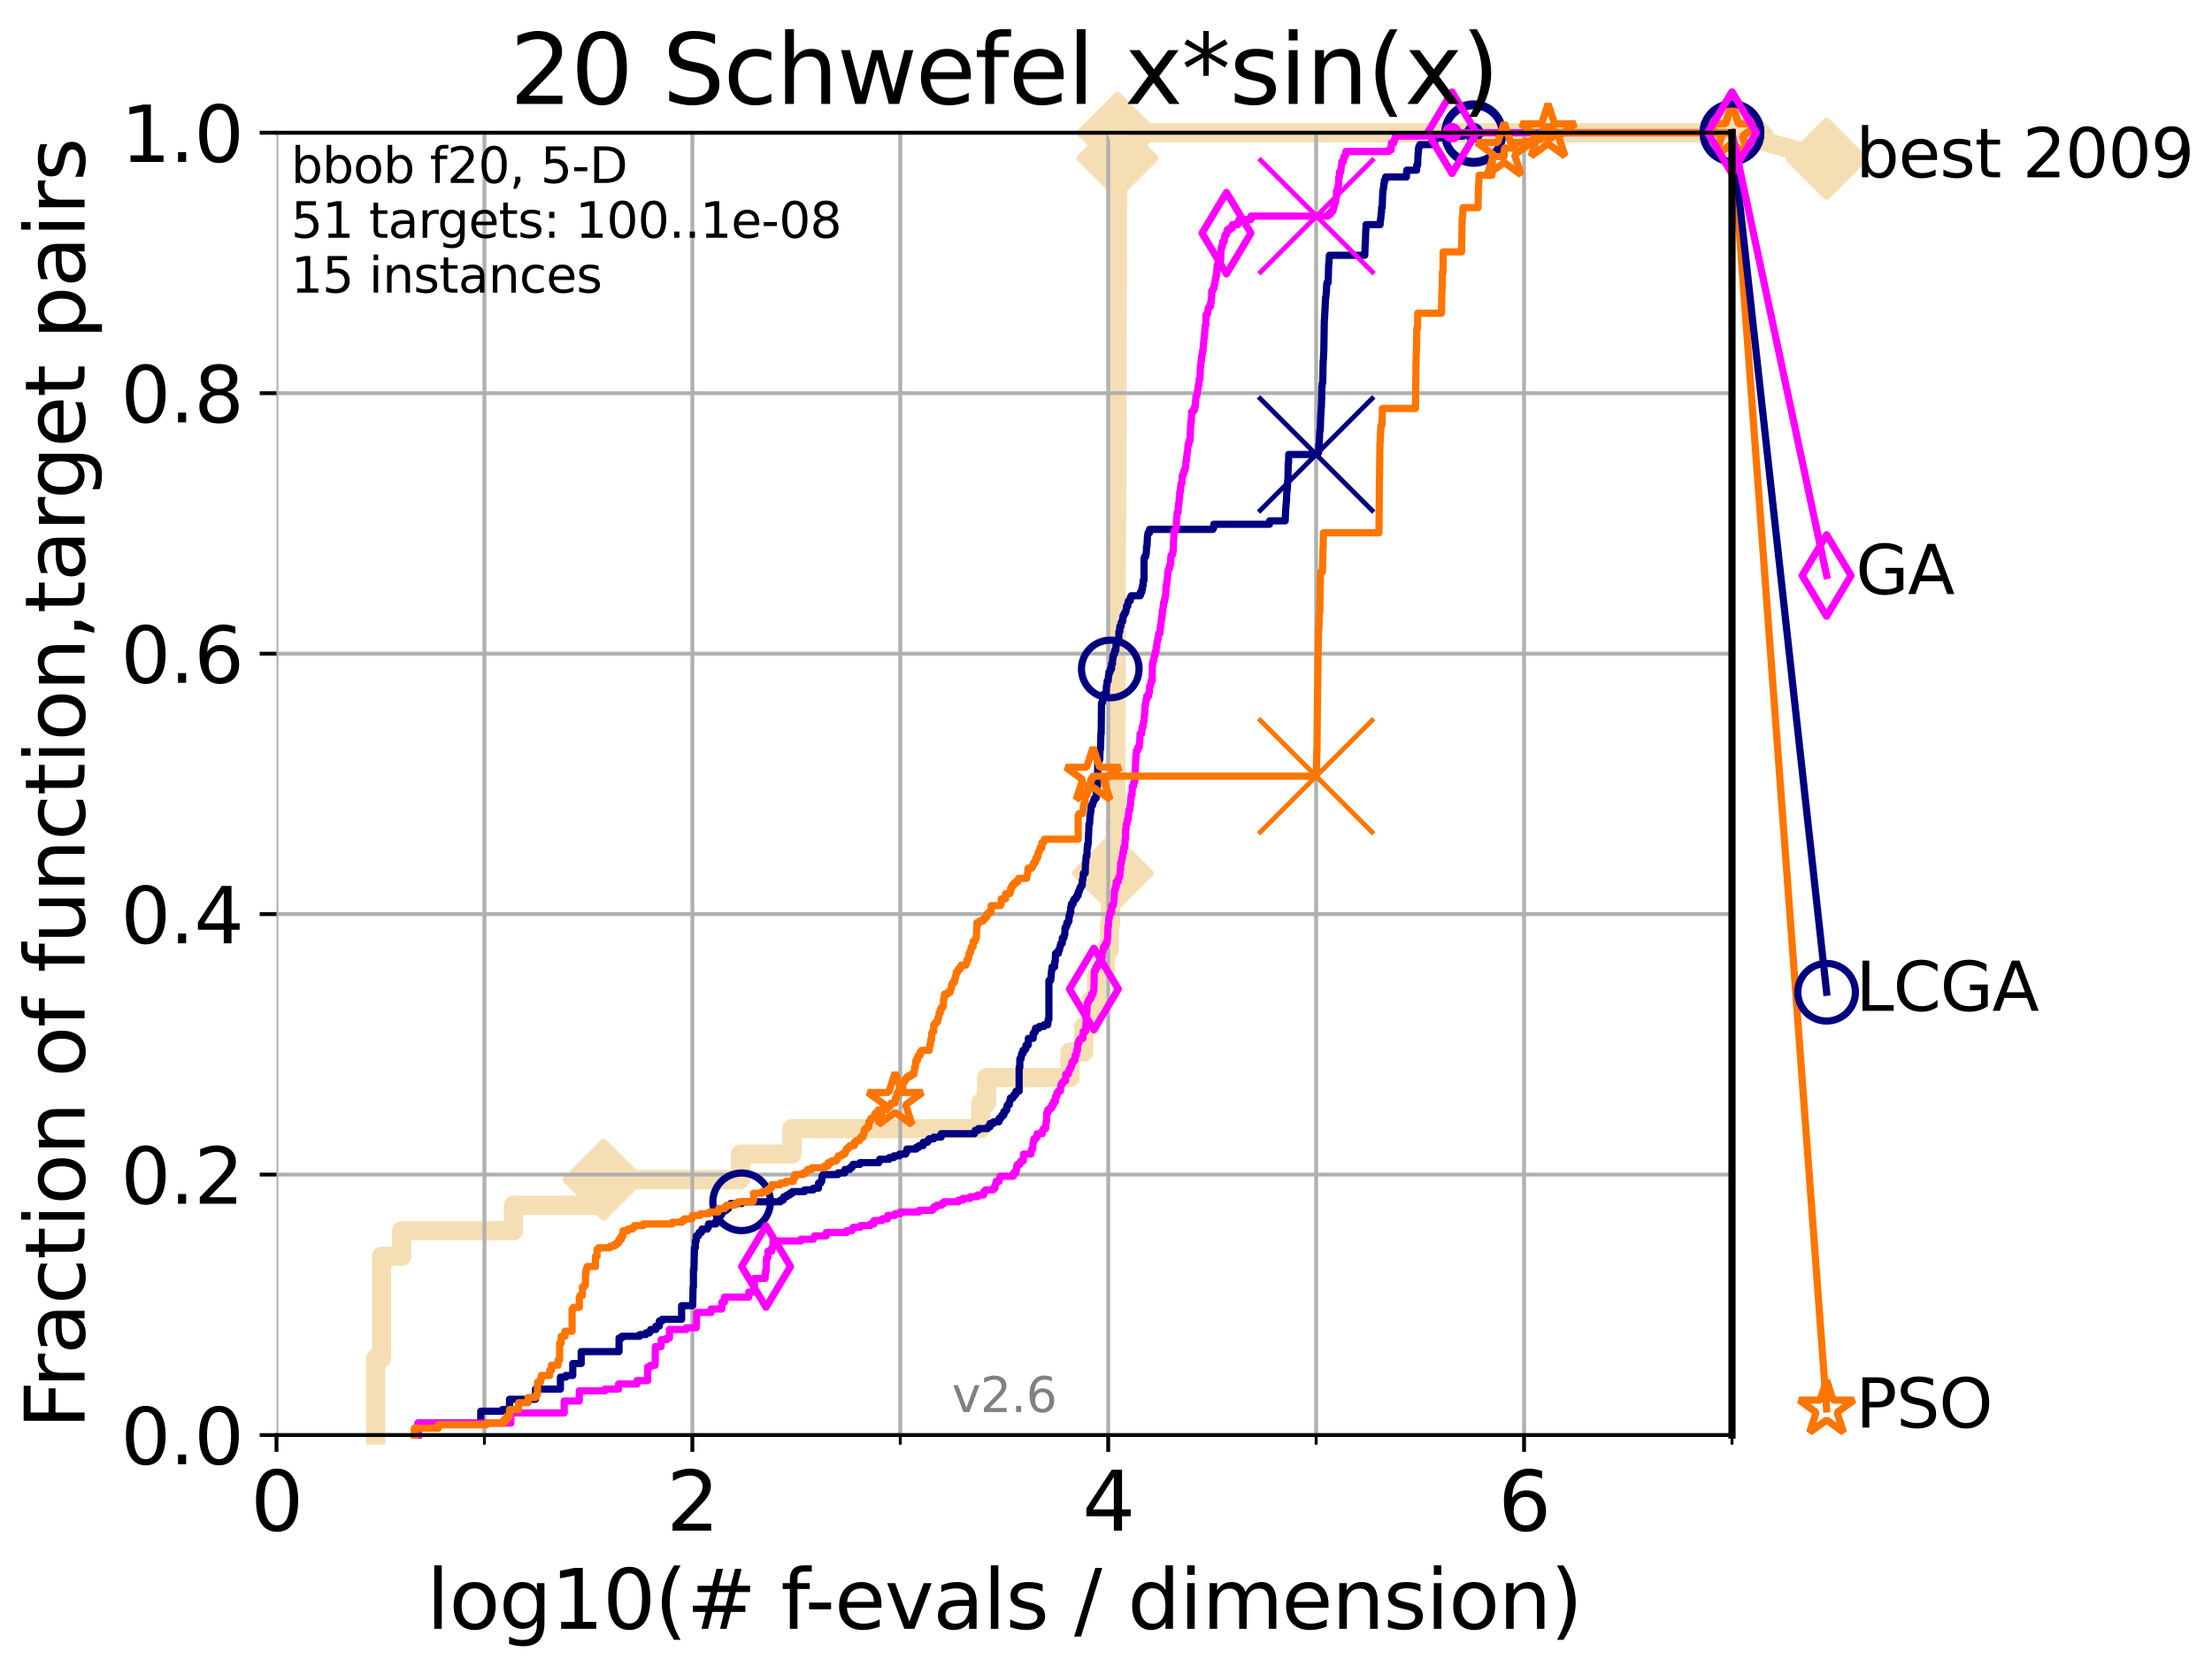 <?xml version="1.0" encoding="utf-8" standalone="no"?>
<!DOCTYPE svg PUBLIC "-//W3C//DTD SVG 1.1//EN"
  "http://www.w3.org/Graphics/SVG/1.1/DTD/svg11.dtd">
<svg xmlns:xlink="http://www.w3.org/1999/xlink" width="460.8pt" height="345.6pt" viewBox="0 0 460.8 345.6" xmlns="http://www.w3.org/2000/svg" version="1.1">
 <defs>
  <style type="text/css">*{stroke-linejoin: round; stroke-linecap: butt}</style>
 </defs>
 <g id="figure_1">
  <g id="patch_1">
   <path d="M 0 345.6 
L 460.8 345.6 
L 460.8 0 
L 0 0 
z
" style="fill: #ffffff"/>
  </g>
  <g id="axes_1">
   <g id="patch_2">
    <path d="M 57.6 298.944 
L 360.806 298.944 
L 360.806 27.648 
L 57.6 27.648 
z
" style="fill: #ffffff"/>
   </g>
   <g id="line2d_1">
    <path d="M 78.267 298.944 
L 78.267 282.985 
L 79.481 282.985 
L 79.481 261.707 
L 83.678 261.707 
L 83.678 256.388 
L 106.974 256.388 
L 106.974 251.068 
L 125.729 251.068 
L 125.729 245.749 
L 154.234 245.749 
L 154.234 240.429 
L 164.997 240.429 
L 164.997 235.11 
L 204.285 235.11 
L 204.285 229.79 
L 205.529 229.79 
L 205.529 224.471 
L 222.886 224.471 
L 222.886 219.151 
L 225.753 219.151 
L 225.753 213.832 
L 227.169 213.832 
L 227.169 208.512 
L 228.42 208.512 
L 228.42 203.192 
L 230.235 203.192 
L 230.235 197.873 
L 231.104 197.873 
L 231.104 192.553 
L 231.366 192.553 
L 231.366 187.234 
L 231.813 187.234 
L 231.813 181.914 
L 232.072 181.914 
L 232.072 176.595 
L 232.297 176.595 
L 232.297 171.275 
L 232.455 171.275 
L 232.455 165.956 
L 232.472 165.956 
L 232.472 160.636 
L 232.479 160.636 
L 232.479 155.317 
L 232.484 155.317 
L 232.484 149.997 
L 232.491 149.997 
L 232.491 144.678 
L 232.514 144.678 
L 232.514 139.358 
L 232.518 139.358 
L 232.518 134.039 
L 232.526 134.039 
L 232.526 128.719 
L 232.528 128.719 
L 232.528 123.4 
L 232.537 123.4 
L 232.537 118.08 
L 232.56 118.08 
L 232.56 112.76 
L 232.606 112.76 
L 232.606 107.441 
L 232.65 107.441 
L 232.65 102.121 
L 232.665 102.121 
L 232.665 96.802 
L 232.67 96.802 
L 232.67 91.482 
L 232.714 91.482 
L 232.714 86.163 
L 232.723 86.163 
L 232.723 80.843 
L 232.727 80.843 
L 232.727 75.524 
L 232.733 75.524 
L 232.733 70.204 
L 232.738 70.204 
L 232.738 64.885 
L 232.746 64.885 
L 232.746 59.565 
L 232.76 59.565 
L 232.76 54.246 
L 232.769 54.246 
L 232.769 48.926 
L 232.773 48.926 
L 232.773 43.607 
L 232.78 43.607 
L 232.78 38.287 
L 232.787 38.287 
L 232.787 32.968 
L 232.792 32.968 
L 232.792 27.648 
L 360.806 27.648 
" style="fill: none; stroke: #f5deb3; stroke-width: 4; stroke-linecap: square"/>
   </g>
   <g id="line2d_2">
    <defs>
     <path id="mc26bb83eed" d="M 0 7.778 
L 7.778 0 
L 0 -7.778 
L -7.778 0 
z
" style="stroke: #f5deb3; stroke-width: 1.5; stroke-linejoin: miter"/>
    </defs>
    <g>
     <use xlink:href="#mc26bb83eed" x="125.729" y="245.749" style="fill: #f5deb3; stroke: #f5deb3; stroke-width: 1.5; stroke-linejoin: miter"/>
     <use xlink:href="#mc26bb83eed" x="231.813" y="181.914" style="fill: #f5deb3; stroke: #f5deb3; stroke-width: 1.5; stroke-linejoin: miter"/>
     <use xlink:href="#mc26bb83eed" x="232.792" y="32.968" style="fill: #f5deb3; stroke: #f5deb3; stroke-width: 1.5; stroke-linejoin: miter"/>
     <use xlink:href="#mc26bb83eed" x="232.792" y="27.648" style="fill: #f5deb3; stroke: #f5deb3; stroke-width: 1.5; stroke-linejoin: miter"/>
     <use xlink:href="#mc26bb83eed" x="360.806" y="27.648" style="fill: #f5deb3; stroke: #f5deb3; stroke-width: 1.5; stroke-linejoin: miter"/>
    </g>
   </g>
   <g id="line2d_3">
    <path style="fill: none; stroke: #f5deb3; stroke-width: 4; stroke-linecap: square"/>
    <g/>
   </g>
   <g id="line2d_4">
    <path d="M 360.806 27.648 
L 380.515 33.074 
" style="fill: none; stroke: #f5deb3; stroke-width: 4; stroke-linecap: square"/>
    <g>
     <use xlink:href="#mc26bb83eed" x="360.806" y="27.648" style="fill: #f5deb3; stroke: #f5deb3; stroke-width: 1.5; stroke-linejoin: miter"/>
     <use xlink:href="#mc26bb83eed" x="380.515" y="33.074" style="fill: #f5deb3; stroke: #f5deb3; stroke-width: 1.5; stroke-linejoin: miter"/>
    </g>
   </g>
   <g id="matplotlib.axis_1">
    <g id="xtick_1">
     <g id="line2d_5">
      <path d="M 57.6 298.944 
L 57.6 27.648 
" clip-path="url(#p9d67f628cd)" style="fill: none; stroke: #b0b0b0; stroke-width: 0.8; stroke-linecap: square"/>
     </g>
     <g id="line2d_6">
      <defs>
       <path id="m51470d59eb" d="M 0 0 
L 0 3.5 
" style="stroke: #000000; stroke-width: 0.8"/>
      </defs>
      <g>
       <use xlink:href="#m51470d59eb" x="57.6" y="298.944" style="stroke: #000000; stroke-width: 0.8"/>
      </g>
     </g>
     <g id="text_1">
      <!-- 0 -->
      <g transform="translate(52.192 318.861)scale(0.17 -0.17)">
       <defs>
        <path id="DejaVuSans-30" d="M 2034 4250 
Q 1547 4250 1301 3770 
Q 1056 3291 1056 2328 
Q 1056 1369 1301 889 
Q 1547 409 2034 409 
Q 2525 409 2770 889 
Q 3016 1369 3016 2328 
Q 3016 3291 2770 3770 
Q 2525 4250 2034 4250 
z
M 2034 4750 
Q 2819 4750 3233 4129 
Q 3647 3509 3647 2328 
Q 3647 1150 3233 529 
Q 2819 -91 2034 -91 
Q 1250 -91 836 529 
Q 422 1150 422 2328 
Q 422 3509 836 4129 
Q 1250 4750 2034 4750 
z
" transform="scale(0.016)"/>
       </defs>
       <use xlink:href="#DejaVuSans-30"/>
      </g>
     </g>
    </g>
    <g id="xtick_2">
     <g id="line2d_7">
      <path d="M 144.23 298.944 
L 144.23 27.648 
" clip-path="url(#p9d67f628cd)" style="fill: none; stroke: #b0b0b0; stroke-width: 0.8; stroke-linecap: square"/>
     </g>
     <g id="line2d_8">
      <g>
       <use xlink:href="#m51470d59eb" x="144.23" y="298.944" style="stroke: #000000; stroke-width: 0.8"/>
      </g>
     </g>
     <g id="text_2">
      <!-- 2 -->
      <g transform="translate(138.822 318.861)scale(0.17 -0.17)">
       <defs>
        <path id="DejaVuSans-32" d="M 1228 531 
L 3431 531 
L 3431 0 
L 469 0 
L 469 531 
Q 828 903 1448 1529 
Q 2069 2156 2228 2338 
Q 2531 2678 2651 2914 
Q 2772 3150 2772 3378 
Q 2772 3750 2511 3984 
Q 2250 4219 1831 4219 
Q 1534 4219 1204 4116 
Q 875 4013 500 3803 
L 500 4441 
Q 881 4594 1212 4672 
Q 1544 4750 1819 4750 
Q 2544 4750 2975 4387 
Q 3406 4025 3406 3419 
Q 3406 3131 3298 2873 
Q 3191 2616 2906 2266 
Q 2828 2175 2409 1742 
Q 1991 1309 1228 531 
z
" transform="scale(0.016)"/>
       </defs>
       <use xlink:href="#DejaVuSans-32"/>
      </g>
     </g>
    </g>
    <g id="xtick_3">
     <g id="line2d_9">
      <path d="M 230.861 298.944 
L 230.861 27.648 
" clip-path="url(#p9d67f628cd)" style="fill: none; stroke: #b0b0b0; stroke-width: 0.8; stroke-linecap: square"/>
     </g>
     <g id="line2d_10">
      <g>
       <use xlink:href="#m51470d59eb" x="230.861" y="298.944" style="stroke: #000000; stroke-width: 0.8"/>
      </g>
     </g>
     <g id="text_3">
      <!-- 4 -->
      <g transform="translate(225.453 318.861)scale(0.17 -0.17)">
       <defs>
        <path id="DejaVuSans-34" d="M 2419 4116 
L 825 1625 
L 2419 1625 
L 2419 4116 
z
M 2253 4666 
L 3047 4666 
L 3047 1625 
L 3713 1625 
L 3713 1100 
L 3047 1100 
L 3047 0 
L 2419 0 
L 2419 1100 
L 313 1100 
L 313 1709 
L 2253 4666 
z
" transform="scale(0.016)"/>
       </defs>
       <use xlink:href="#DejaVuSans-34"/>
      </g>
     </g>
    </g>
    <g id="xtick_4">
     <g id="line2d_11">
      <path d="M 317.491 298.944 
L 317.491 27.648 
" clip-path="url(#p9d67f628cd)" style="fill: none; stroke: #b0b0b0; stroke-width: 0.8; stroke-linecap: square"/>
     </g>
     <g id="line2d_12">
      <g>
       <use xlink:href="#m51470d59eb" x="317.491" y="298.944" style="stroke: #000000; stroke-width: 0.8"/>
      </g>
     </g>
     <g id="text_4">
      <!-- 6 -->
      <g transform="translate(312.083 318.861)scale(0.17 -0.17)">
       <defs>
        <path id="DejaVuSans-36" d="M 2113 2584 
Q 1688 2584 1439 2293 
Q 1191 2003 1191 1497 
Q 1191 994 1439 701 
Q 1688 409 2113 409 
Q 2538 409 2786 701 
Q 3034 994 3034 1497 
Q 3034 2003 2786 2293 
Q 2538 2584 2113 2584 
z
M 3366 4563 
L 3366 3988 
Q 3128 4100 2886 4159 
Q 2644 4219 2406 4219 
Q 1781 4219 1451 3797 
Q 1122 3375 1075 2522 
Q 1259 2794 1537 2939 
Q 1816 3084 2150 3084 
Q 2853 3084 3261 2657 
Q 3669 2231 3669 1497 
Q 3669 778 3244 343 
Q 2819 -91 2113 -91 
Q 1303 -91 875 529 
Q 447 1150 447 2328 
Q 447 3434 972 4092 
Q 1497 4750 2381 4750 
Q 2619 4750 2861 4703 
Q 3103 4656 3366 4563 
z
" transform="scale(0.016)"/>
       </defs>
       <use xlink:href="#DejaVuSans-36"/>
      </g>
     </g>
    </g>
    <g id="xtick_5">
     <g id="line2d_13">
      <path d="M 100.915 298.944 
L 100.915 27.648 
" clip-path="url(#p9d67f628cd)" style="fill: none; stroke: #b0b0b0; stroke-width: 0.8; stroke-linecap: square"/>
     </g>
     <g id="line2d_14">
      <defs>
       <path id="m9b247a5bf2" d="M 0 0 
L 0 2 
" style="stroke: #000000; stroke-width: 0.6"/>
      </defs>
      <g>
       <use xlink:href="#m9b247a5bf2" x="100.915" y="298.944" style="stroke: #000000; stroke-width: 0.6"/>
      </g>
     </g>
    </g>
    <g id="xtick_6">
     <g id="line2d_15">
      <path d="M 187.546 298.944 
L 187.546 27.648 
" clip-path="url(#p9d67f628cd)" style="fill: none; stroke: #b0b0b0; stroke-width: 0.8; stroke-linecap: square"/>
     </g>
     <g id="line2d_16">
      <g>
       <use xlink:href="#m9b247a5bf2" x="187.546" y="298.944" style="stroke: #000000; stroke-width: 0.6"/>
      </g>
     </g>
    </g>
    <g id="xtick_7">
     <g id="line2d_17">
      <path d="M 274.176 298.944 
L 274.176 27.648 
" clip-path="url(#p9d67f628cd)" style="fill: none; stroke: #b0b0b0; stroke-width: 0.8; stroke-linecap: square"/>
     </g>
     <g id="line2d_18">
      <g>
       <use xlink:href="#m9b247a5bf2" x="274.176" y="298.944" style="stroke: #000000; stroke-width: 0.6"/>
      </g>
     </g>
    </g>
    <g id="xtick_8">
     <g id="line2d_19">
      <path d="M 360.806 298.944 
L 360.806 27.648 
" clip-path="url(#p9d67f628cd)" style="fill: none; stroke: #b0b0b0; stroke-width: 0.8; stroke-linecap: square"/>
     </g>
     <g id="line2d_20">
      <g>
       <use xlink:href="#m9b247a5bf2" x="360.806" y="298.944" style="stroke: #000000; stroke-width: 0.6"/>
      </g>
     </g>
    </g>
    <g id="text_5">
     <!-- log10(# f-evals / dimension) -->
     <g transform="translate(88.823 339.314)scale(0.17 -0.17)">
      <defs>
       <path id="DejaVuSans-6c" d="M 603 4863 
L 1178 4863 
L 1178 0 
L 603 0 
L 603 4863 
z
" transform="scale(0.016)"/>
       <path id="DejaVuSans-6f" d="M 1959 3097 
Q 1497 3097 1228 2736 
Q 959 2375 959 1747 
Q 959 1119 1226 758 
Q 1494 397 1959 397 
Q 2419 397 2687 759 
Q 2956 1122 2956 1747 
Q 2956 2369 2687 2733 
Q 2419 3097 1959 3097 
z
M 1959 3584 
Q 2709 3584 3137 3096 
Q 3566 2609 3566 1747 
Q 3566 888 3137 398 
Q 2709 -91 1959 -91 
Q 1206 -91 779 398 
Q 353 888 353 1747 
Q 353 2609 779 3096 
Q 1206 3584 1959 3584 
z
" transform="scale(0.016)"/>
       <path id="DejaVuSans-67" d="M 2906 1791 
Q 2906 2416 2648 2759 
Q 2391 3103 1925 3103 
Q 1463 3103 1205 2759 
Q 947 2416 947 1791 
Q 947 1169 1205 825 
Q 1463 481 1925 481 
Q 2391 481 2648 825 
Q 2906 1169 2906 1791 
z
M 3481 434 
Q 3481 -459 3084 -895 
Q 2688 -1331 1869 -1331 
Q 1566 -1331 1297 -1286 
Q 1028 -1241 775 -1147 
L 775 -588 
Q 1028 -725 1275 -790 
Q 1522 -856 1778 -856 
Q 2344 -856 2625 -561 
Q 2906 -266 2906 331 
L 2906 616 
Q 2728 306 2450 153 
Q 2172 0 1784 0 
Q 1141 0 747 490 
Q 353 981 353 1791 
Q 353 2603 747 3093 
Q 1141 3584 1784 3584 
Q 2172 3584 2450 3431 
Q 2728 3278 2906 2969 
L 2906 3500 
L 3481 3500 
L 3481 434 
z
" transform="scale(0.016)"/>
       <path id="DejaVuSans-31" d="M 794 531 
L 1825 531 
L 1825 4091 
L 703 3866 
L 703 4441 
L 1819 4666 
L 2450 4666 
L 2450 531 
L 3481 531 
L 3481 0 
L 794 0 
L 794 531 
z
" transform="scale(0.016)"/>
       <path id="DejaVuSans-28" d="M 1984 4856 
Q 1566 4138 1362 3434 
Q 1159 2731 1159 2009 
Q 1159 1288 1364 580 
Q 1569 -128 1984 -844 
L 1484 -844 
Q 1016 -109 783 600 
Q 550 1309 550 2009 
Q 550 2706 781 3412 
Q 1013 4119 1484 4856 
L 1984 4856 
z
" transform="scale(0.016)"/>
       <path id="DejaVuSans-23" d="M 3272 2816 
L 2363 2816 
L 2100 1772 
L 3016 1772 
L 3272 2816 
z
M 2803 4594 
L 2478 3297 
L 3391 3297 
L 3719 4594 
L 4219 4594 
L 3897 3297 
L 4872 3297 
L 4872 2816 
L 3775 2816 
L 3519 1772 
L 4513 1772 
L 4513 1294 
L 3397 1294 
L 3072 0 
L 2572 0 
L 2894 1294 
L 1978 1294 
L 1656 0 
L 1153 0 
L 1478 1294 
L 494 1294 
L 494 1772 
L 1594 1772 
L 1856 2816 
L 850 2816 
L 850 3297 
L 1978 3297 
L 2297 4594 
L 2803 4594 
z
" transform="scale(0.016)"/>
       <path id="DejaVuSans-20" transform="scale(0.016)"/>
       <path id="DejaVuSans-66" d="M 2375 4863 
L 2375 4384 
L 1825 4384 
Q 1516 4384 1395 4259 
Q 1275 4134 1275 3809 
L 1275 3500 
L 2222 3500 
L 2222 3053 
L 1275 3053 
L 1275 0 
L 697 0 
L 697 3053 
L 147 3053 
L 147 3500 
L 697 3500 
L 697 3744 
Q 697 4328 969 4595 
Q 1241 4863 1831 4863 
L 2375 4863 
z
" transform="scale(0.016)"/>
       <path id="DejaVuSans-2d" d="M 313 2009 
L 1997 2009 
L 1997 1497 
L 313 1497 
L 313 2009 
z
" transform="scale(0.016)"/>
       <path id="DejaVuSans-65" d="M 3597 1894 
L 3597 1613 
L 953 1613 
Q 991 1019 1311 708 
Q 1631 397 2203 397 
Q 2534 397 2845 478 
Q 3156 559 3463 722 
L 3463 178 
Q 3153 47 2828 -22 
Q 2503 -91 2169 -91 
Q 1331 -91 842 396 
Q 353 884 353 1716 
Q 353 2575 817 3079 
Q 1281 3584 2069 3584 
Q 2775 3584 3186 3129 
Q 3597 2675 3597 1894 
z
M 3022 2063 
Q 3016 2534 2758 2815 
Q 2500 3097 2075 3097 
Q 1594 3097 1305 2825 
Q 1016 2553 972 2059 
L 3022 2063 
z
" transform="scale(0.016)"/>
       <path id="DejaVuSans-76" d="M 191 3500 
L 800 3500 
L 1894 563 
L 2988 3500 
L 3597 3500 
L 2284 0 
L 1503 0 
L 191 3500 
z
" transform="scale(0.016)"/>
       <path id="DejaVuSans-61" d="M 2194 1759 
Q 1497 1759 1228 1600 
Q 959 1441 959 1056 
Q 959 750 1161 570 
Q 1363 391 1709 391 
Q 2188 391 2477 730 
Q 2766 1069 2766 1631 
L 2766 1759 
L 2194 1759 
z
M 3341 1997 
L 3341 0 
L 2766 0 
L 2766 531 
Q 2569 213 2275 61 
Q 1981 -91 1556 -91 
Q 1019 -91 701 211 
Q 384 513 384 1019 
Q 384 1609 779 1909 
Q 1175 2209 1959 2209 
L 2766 2209 
L 2766 2266 
Q 2766 2663 2505 2880 
Q 2244 3097 1772 3097 
Q 1472 3097 1187 3025 
Q 903 2953 641 2809 
L 641 3341 
Q 956 3463 1253 3523 
Q 1550 3584 1831 3584 
Q 2591 3584 2966 3190 
Q 3341 2797 3341 1997 
z
" transform="scale(0.016)"/>
       <path id="DejaVuSans-73" d="M 2834 3397 
L 2834 2853 
Q 2591 2978 2328 3040 
Q 2066 3103 1784 3103 
Q 1356 3103 1142 2972 
Q 928 2841 928 2578 
Q 928 2378 1081 2264 
Q 1234 2150 1697 2047 
L 1894 2003 
Q 2506 1872 2764 1633 
Q 3022 1394 3022 966 
Q 3022 478 2636 193 
Q 2250 -91 1575 -91 
Q 1294 -91 989 -36 
Q 684 19 347 128 
L 347 722 
Q 666 556 975 473 
Q 1284 391 1588 391 
Q 1994 391 2212 530 
Q 2431 669 2431 922 
Q 2431 1156 2273 1281 
Q 2116 1406 1581 1522 
L 1381 1569 
Q 847 1681 609 1914 
Q 372 2147 372 2553 
Q 372 3047 722 3315 
Q 1072 3584 1716 3584 
Q 2034 3584 2315 3537 
Q 2597 3491 2834 3397 
z
" transform="scale(0.016)"/>
       <path id="DejaVuSans-2f" d="M 1625 4666 
L 2156 4666 
L 531 -594 
L 0 -594 
L 1625 4666 
z
" transform="scale(0.016)"/>
       <path id="DejaVuSans-64" d="M 2906 2969 
L 2906 4863 
L 3481 4863 
L 3481 0 
L 2906 0 
L 2906 525 
Q 2725 213 2448 61 
Q 2172 -91 1784 -91 
Q 1150 -91 751 415 
Q 353 922 353 1747 
Q 353 2572 751 3078 
Q 1150 3584 1784 3584 
Q 2172 3584 2448 3432 
Q 2725 3281 2906 2969 
z
M 947 1747 
Q 947 1113 1208 752 
Q 1469 391 1925 391 
Q 2381 391 2643 752 
Q 2906 1113 2906 1747 
Q 2906 2381 2643 2742 
Q 2381 3103 1925 3103 
Q 1469 3103 1208 2742 
Q 947 2381 947 1747 
z
" transform="scale(0.016)"/>
       <path id="DejaVuSans-69" d="M 603 3500 
L 1178 3500 
L 1178 0 
L 603 0 
L 603 3500 
z
M 603 4863 
L 1178 4863 
L 1178 4134 
L 603 4134 
L 603 4863 
z
" transform="scale(0.016)"/>
       <path id="DejaVuSans-6d" d="M 3328 2828 
Q 3544 3216 3844 3400 
Q 4144 3584 4550 3584 
Q 5097 3584 5394 3201 
Q 5691 2819 5691 2113 
L 5691 0 
L 5113 0 
L 5113 2094 
Q 5113 2597 4934 2840 
Q 4756 3084 4391 3084 
Q 3944 3084 3684 2787 
Q 3425 2491 3425 1978 
L 3425 0 
L 2847 0 
L 2847 2094 
Q 2847 2600 2669 2842 
Q 2491 3084 2119 3084 
Q 1678 3084 1418 2786 
Q 1159 2488 1159 1978 
L 1159 0 
L 581 0 
L 581 3500 
L 1159 3500 
L 1159 2956 
Q 1356 3278 1631 3431 
Q 1906 3584 2284 3584 
Q 2666 3584 2933 3390 
Q 3200 3197 3328 2828 
z
" transform="scale(0.016)"/>
       <path id="DejaVuSans-6e" d="M 3513 2113 
L 3513 0 
L 2938 0 
L 2938 2094 
Q 2938 2591 2744 2837 
Q 2550 3084 2163 3084 
Q 1697 3084 1428 2787 
Q 1159 2491 1159 1978 
L 1159 0 
L 581 0 
L 581 3500 
L 1159 3500 
L 1159 2956 
Q 1366 3272 1645 3428 
Q 1925 3584 2291 3584 
Q 2894 3584 3203 3211 
Q 3513 2838 3513 2113 
z
" transform="scale(0.016)"/>
       <path id="DejaVuSans-29" d="M 513 4856 
L 1013 4856 
Q 1481 4119 1714 3412 
Q 1947 2706 1947 2009 
Q 1947 1309 1714 600 
Q 1481 -109 1013 -844 
L 513 -844 
Q 928 -128 1133 580 
Q 1338 1288 1338 2009 
Q 1338 2731 1133 3434 
Q 928 4138 513 4856 
z
" transform="scale(0.016)"/>
      </defs>
      <use xlink:href="#DejaVuSans-6c"/>
      <use xlink:href="#DejaVuSans-6f" x="27.783"/>
      <use xlink:href="#DejaVuSans-67" x="88.965"/>
      <use xlink:href="#DejaVuSans-31" x="152.441"/>
      <use xlink:href="#DejaVuSans-30" x="216.064"/>
      <use xlink:href="#DejaVuSans-28" x="279.688"/>
      <use xlink:href="#DejaVuSans-23" x="318.701"/>
      <use xlink:href="#DejaVuSans-20" x="402.49"/>
      <use xlink:href="#DejaVuSans-66" x="434.277"/>
      <use xlink:href="#DejaVuSans-2d" x="463.982"/>
      <use xlink:href="#DejaVuSans-65" x="500.066"/>
      <use xlink:href="#DejaVuSans-76" x="561.59"/>
      <use xlink:href="#DejaVuSans-61" x="620.77"/>
      <use xlink:href="#DejaVuSans-6c" x="682.049"/>
      <use xlink:href="#DejaVuSans-73" x="709.832"/>
      <use xlink:href="#DejaVuSans-20" x="761.932"/>
      <use xlink:href="#DejaVuSans-2f" x="793.719"/>
      <use xlink:href="#DejaVuSans-20" x="827.41"/>
      <use xlink:href="#DejaVuSans-64" x="859.197"/>
      <use xlink:href="#DejaVuSans-69" x="922.674"/>
      <use xlink:href="#DejaVuSans-6d" x="950.457"/>
      <use xlink:href="#DejaVuSans-65" x="1047.869"/>
      <use xlink:href="#DejaVuSans-6e" x="1109.393"/>
      <use xlink:href="#DejaVuSans-73" x="1172.771"/>
      <use xlink:href="#DejaVuSans-69" x="1224.871"/>
      <use xlink:href="#DejaVuSans-6f" x="1252.654"/>
      <use xlink:href="#DejaVuSans-6e" x="1313.836"/>
      <use xlink:href="#DejaVuSans-29" x="1377.215"/>
     </g>
    </g>
   </g>
   <g id="matplotlib.axis_2">
    <g id="ytick_1">
     <g id="line2d_21">
      <path d="M 57.6 298.944 
L 360.806 298.944 
" clip-path="url(#p9d67f628cd)" style="fill: none; stroke: #b0b0b0; stroke-width: 0.8; stroke-linecap: square"/>
     </g>
     <g id="line2d_22">
      <defs>
       <path id="m19164e3edd" d="M 0 0 
L -3.5 0 
" style="stroke: #000000; stroke-width: 0.8"/>
      </defs>
      <g>
       <use xlink:href="#m19164e3edd" x="57.6" y="298.944" style="stroke: #000000; stroke-width: 0.8"/>
      </g>
     </g>
     <g id="text_6">
      <!-- 0.0 -->
      <g transform="translate(25.155 305.023)scale(0.16 -0.16)">
       <defs>
        <path id="DejaVuSans-2e" d="M 684 794 
L 1344 794 
L 1344 0 
L 684 0 
L 684 794 
z
" transform="scale(0.016)"/>
       </defs>
       <use xlink:href="#DejaVuSans-30"/>
       <use xlink:href="#DejaVuSans-2e" x="63.623"/>
       <use xlink:href="#DejaVuSans-30" x="95.41"/>
      </g>
     </g>
    </g>
    <g id="ytick_2">
     <g id="line2d_23">
      <path d="M 57.6 244.685 
L 360.806 244.685 
" clip-path="url(#p9d67f628cd)" style="fill: none; stroke: #b0b0b0; stroke-width: 0.8; stroke-linecap: square"/>
     </g>
     <g id="line2d_24">
      <g>
       <use xlink:href="#m19164e3edd" x="57.6" y="244.685" style="stroke: #000000; stroke-width: 0.8"/>
      </g>
     </g>
     <g id="text_7">
      <!-- 0.2 -->
      <g transform="translate(25.155 250.764)scale(0.16 -0.16)">
       <use xlink:href="#DejaVuSans-30"/>
       <use xlink:href="#DejaVuSans-2e" x="63.623"/>
       <use xlink:href="#DejaVuSans-32" x="95.41"/>
      </g>
     </g>
    </g>
    <g id="ytick_3">
     <g id="line2d_25">
      <path d="M 57.6 190.426 
L 360.806 190.426 
" clip-path="url(#p9d67f628cd)" style="fill: none; stroke: #b0b0b0; stroke-width: 0.8; stroke-linecap: square"/>
     </g>
     <g id="line2d_26">
      <g>
       <use xlink:href="#m19164e3edd" x="57.6" y="190.426" style="stroke: #000000; stroke-width: 0.8"/>
      </g>
     </g>
     <g id="text_8">
      <!-- 0.4 -->
      <g transform="translate(25.155 196.504)scale(0.16 -0.16)">
       <use xlink:href="#DejaVuSans-30"/>
       <use xlink:href="#DejaVuSans-2e" x="63.623"/>
       <use xlink:href="#DejaVuSans-34" x="95.41"/>
      </g>
     </g>
    </g>
    <g id="ytick_4">
     <g id="line2d_27">
      <path d="M 57.6 136.166 
L 360.806 136.166 
" clip-path="url(#p9d67f628cd)" style="fill: none; stroke: #b0b0b0; stroke-width: 0.8; stroke-linecap: square"/>
     </g>
     <g id="line2d_28">
      <g>
       <use xlink:href="#m19164e3edd" x="57.6" y="136.166" style="stroke: #000000; stroke-width: 0.8"/>
      </g>
     </g>
     <g id="text_9">
      <!-- 0.6 -->
      <g transform="translate(25.155 142.245)scale(0.16 -0.16)">
       <use xlink:href="#DejaVuSans-30"/>
       <use xlink:href="#DejaVuSans-2e" x="63.623"/>
       <use xlink:href="#DejaVuSans-36" x="95.41"/>
      </g>
     </g>
    </g>
    <g id="ytick_5">
     <g id="line2d_29">
      <path d="M 57.6 81.907 
L 360.806 81.907 
" clip-path="url(#p9d67f628cd)" style="fill: none; stroke: #b0b0b0; stroke-width: 0.8; stroke-linecap: square"/>
     </g>
     <g id="line2d_30">
      <g>
       <use xlink:href="#m19164e3edd" x="57.6" y="81.907" style="stroke: #000000; stroke-width: 0.8"/>
      </g>
     </g>
     <g id="text_10">
      <!-- 0.8 -->
      <g transform="translate(25.155 87.986)scale(0.16 -0.16)">
       <defs>
        <path id="DejaVuSans-38" d="M 2034 2216 
Q 1584 2216 1326 1975 
Q 1069 1734 1069 1313 
Q 1069 891 1326 650 
Q 1584 409 2034 409 
Q 2484 409 2743 651 
Q 3003 894 3003 1313 
Q 3003 1734 2745 1975 
Q 2488 2216 2034 2216 
z
M 1403 2484 
Q 997 2584 770 2862 
Q 544 3141 544 3541 
Q 544 4100 942 4425 
Q 1341 4750 2034 4750 
Q 2731 4750 3128 4425 
Q 3525 4100 3525 3541 
Q 3525 3141 3298 2862 
Q 3072 2584 2669 2484 
Q 3125 2378 3379 2068 
Q 3634 1759 3634 1313 
Q 3634 634 3220 271 
Q 2806 -91 2034 -91 
Q 1263 -91 848 271 
Q 434 634 434 1313 
Q 434 1759 690 2068 
Q 947 2378 1403 2484 
z
M 1172 3481 
Q 1172 3119 1398 2916 
Q 1625 2713 2034 2713 
Q 2441 2713 2670 2916 
Q 2900 3119 2900 3481 
Q 2900 3844 2670 4047 
Q 2441 4250 2034 4250 
Q 1625 4250 1398 4047 
Q 1172 3844 1172 3481 
z
" transform="scale(0.016)"/>
       </defs>
       <use xlink:href="#DejaVuSans-30"/>
       <use xlink:href="#DejaVuSans-2e" x="63.623"/>
       <use xlink:href="#DejaVuSans-38" x="95.41"/>
      </g>
     </g>
    </g>
    <g id="ytick_6">
     <g id="line2d_31">
      <path d="M 57.6 27.648 
L 360.806 27.648 
" clip-path="url(#p9d67f628cd)" style="fill: none; stroke: #b0b0b0; stroke-width: 0.8; stroke-linecap: square"/>
     </g>
     <g id="line2d_32">
      <g>
       <use xlink:href="#m19164e3edd" x="57.6" y="27.648" style="stroke: #000000; stroke-width: 0.8"/>
      </g>
     </g>
     <g id="text_11">
      <!-- 1.0 -->
      <g transform="translate(25.155 33.727)scale(0.16 -0.16)">
       <use xlink:href="#DejaVuSans-31"/>
       <use xlink:href="#DejaVuSans-2e" x="63.623"/>
       <use xlink:href="#DejaVuSans-30" x="95.41"/>
      </g>
     </g>
    </g>
    <g id="text_12">
     <!-- Fraction of function,target pairs -->
     <g transform="translate(17.62 297.681)rotate(-90)scale(0.17 -0.17)">
      <defs>
       <path id="DejaVuSans-46" d="M 628 4666 
L 3309 4666 
L 3309 4134 
L 1259 4134 
L 1259 2759 
L 3109 2759 
L 3109 2228 
L 1259 2228 
L 1259 0 
L 628 0 
L 628 4666 
z
" transform="scale(0.016)"/>
       <path id="DejaVuSans-72" d="M 2631 2963 
Q 2534 3019 2420 3045 
Q 2306 3072 2169 3072 
Q 1681 3072 1420 2755 
Q 1159 2438 1159 1844 
L 1159 0 
L 581 0 
L 581 3500 
L 1159 3500 
L 1159 2956 
Q 1341 3275 1631 3429 
Q 1922 3584 2338 3584 
Q 2397 3584 2469 3576 
Q 2541 3569 2628 3553 
L 2631 2963 
z
" transform="scale(0.016)"/>
       <path id="DejaVuSans-63" d="M 3122 3366 
L 3122 2828 
Q 2878 2963 2633 3030 
Q 2388 3097 2138 3097 
Q 1578 3097 1268 2742 
Q 959 2388 959 1747 
Q 959 1106 1268 751 
Q 1578 397 2138 397 
Q 2388 397 2633 464 
Q 2878 531 3122 666 
L 3122 134 
Q 2881 22 2623 -34 
Q 2366 -91 2075 -91 
Q 1284 -91 818 406 
Q 353 903 353 1747 
Q 353 2603 823 3093 
Q 1294 3584 2113 3584 
Q 2378 3584 2631 3529 
Q 2884 3475 3122 3366 
z
" transform="scale(0.016)"/>
       <path id="DejaVuSans-74" d="M 1172 4494 
L 1172 3500 
L 2356 3500 
L 2356 3053 
L 1172 3053 
L 1172 1153 
Q 1172 725 1289 603 
Q 1406 481 1766 481 
L 2356 481 
L 2356 0 
L 1766 0 
Q 1100 0 847 248 
Q 594 497 594 1153 
L 594 3053 
L 172 3053 
L 172 3500 
L 594 3500 
L 594 4494 
L 1172 4494 
z
" transform="scale(0.016)"/>
       <path id="DejaVuSans-75" d="M 544 1381 
L 544 3500 
L 1119 3500 
L 1119 1403 
Q 1119 906 1312 657 
Q 1506 409 1894 409 
Q 2359 409 2629 706 
Q 2900 1003 2900 1516 
L 2900 3500 
L 3475 3500 
L 3475 0 
L 2900 0 
L 2900 538 
Q 2691 219 2414 64 
Q 2138 -91 1772 -91 
Q 1169 -91 856 284 
Q 544 659 544 1381 
z
M 1991 3584 
L 1991 3584 
z
" transform="scale(0.016)"/>
       <path id="DejaVuSans-2c" d="M 750 794 
L 1409 794 
L 1409 256 
L 897 -744 
L 494 -744 
L 750 256 
L 750 794 
z
" transform="scale(0.016)"/>
       <path id="DejaVuSans-70" d="M 1159 525 
L 1159 -1331 
L 581 -1331 
L 581 3500 
L 1159 3500 
L 1159 2969 
Q 1341 3281 1617 3432 
Q 1894 3584 2278 3584 
Q 2916 3584 3314 3078 
Q 3713 2572 3713 1747 
Q 3713 922 3314 415 
Q 2916 -91 2278 -91 
Q 1894 -91 1617 61 
Q 1341 213 1159 525 
z
M 3116 1747 
Q 3116 2381 2855 2742 
Q 2594 3103 2138 3103 
Q 1681 3103 1420 2742 
Q 1159 2381 1159 1747 
Q 1159 1113 1420 752 
Q 1681 391 2138 391 
Q 2594 391 2855 752 
Q 3116 1113 3116 1747 
z
" transform="scale(0.016)"/>
      </defs>
      <use xlink:href="#DejaVuSans-46"/>
      <use xlink:href="#DejaVuSans-72" x="50.27"/>
      <use xlink:href="#DejaVuSans-61" x="91.383"/>
      <use xlink:href="#DejaVuSans-63" x="152.662"/>
      <use xlink:href="#DejaVuSans-74" x="207.643"/>
      <use xlink:href="#DejaVuSans-69" x="246.852"/>
      <use xlink:href="#DejaVuSans-6f" x="274.635"/>
      <use xlink:href="#DejaVuSans-6e" x="335.816"/>
      <use xlink:href="#DejaVuSans-20" x="399.195"/>
      <use xlink:href="#DejaVuSans-6f" x="430.982"/>
      <use xlink:href="#DejaVuSans-66" x="492.164"/>
      <use xlink:href="#DejaVuSans-20" x="527.369"/>
      <use xlink:href="#DejaVuSans-66" x="559.156"/>
      <use xlink:href="#DejaVuSans-75" x="594.361"/>
      <use xlink:href="#DejaVuSans-6e" x="657.74"/>
      <use xlink:href="#DejaVuSans-63" x="721.119"/>
      <use xlink:href="#DejaVuSans-74" x="776.1"/>
      <use xlink:href="#DejaVuSans-69" x="815.309"/>
      <use xlink:href="#DejaVuSans-6f" x="843.092"/>
      <use xlink:href="#DejaVuSans-6e" x="904.273"/>
      <use xlink:href="#DejaVuSans-2c" x="967.652"/>
      <use xlink:href="#DejaVuSans-74" x="999.439"/>
      <use xlink:href="#DejaVuSans-61" x="1038.648"/>
      <use xlink:href="#DejaVuSans-72" x="1099.928"/>
      <use xlink:href="#DejaVuSans-67" x="1139.291"/>
      <use xlink:href="#DejaVuSans-65" x="1202.768"/>
      <use xlink:href="#DejaVuSans-74" x="1264.291"/>
      <use xlink:href="#DejaVuSans-20" x="1303.5"/>
      <use xlink:href="#DejaVuSans-70" x="1335.287"/>
      <use xlink:href="#DejaVuSans-61" x="1398.764"/>
      <use xlink:href="#DejaVuSans-69" x="1460.043"/>
      <use xlink:href="#DejaVuSans-72" x="1487.826"/>
      <use xlink:href="#DejaVuSans-73" x="1528.939"/>
     </g>
    </g>
   </g>
   <g id="line2d_33">
    <defs>
     <path id="m2dae6cb941" d="M 0 1.5 
C 0.398 1.5 0.779 1.342 1.061 1.061 
C 1.342 0.779 1.5 0.398 1.5 0 
C 1.5 -0.398 1.342 -0.779 1.061 -1.061 
C 0.779 -1.342 0.398 -1.5 0 -1.5 
C -0.398 -1.5 -0.779 -1.342 -1.061 -1.061 
C -1.342 -0.779 -1.5 -0.398 -1.5 0 
C -1.5 0.398 -1.342 0.779 -1.061 1.061 
C -0.779 1.342 -0.398 1.5 0 1.5 
z
" style="stroke: #f5deb3"/>
    </defs>
    <g>
     <use xlink:href="#m2dae6cb941" x="232.792" y="27.648" style="fill: #f5deb3; stroke: #f5deb3"/>
     <use xlink:href="#m2dae6cb941" x="232.792" y="27.648" style="fill: #f5deb3; stroke: #f5deb3"/>
    </g>
   </g>
   <g id="line2d_34">
    <defs>
     <path id="m7423fc79c1" d="M 0 1.5 
C 0.398 1.5 0.779 1.342 1.061 1.061 
C 1.342 0.779 1.5 0.398 1.5 0 
C 1.5 -0.398 1.342 -0.779 1.061 -1.061 
C 0.779 -1.342 0.398 -1.5 0 -1.5 
C -0.398 -1.5 -0.779 -1.342 -1.061 -1.061 
C -1.342 -0.779 -1.5 -0.398 -1.5 0 
C -1.5 0.398 -1.342 0.779 -1.061 1.061 
C -0.779 1.342 -0.398 1.5 0 1.5 
z
" style="stroke: #000080"/>
    </defs>
    <g>
     <use xlink:href="#m7423fc79c1" x="306.994" y="27.648" style="fill: #000080; stroke: #000080"/>
     <use xlink:href="#m7423fc79c1" x="306.994" y="27.648" style="fill: #000080; stroke: #000080"/>
    </g>
   </g>
   <g id="line2d_35">
    <path d="M 87.108 298.944 
L 87.108 296.462 
L 100.147 296.462 
L 100.147 293.979 
L 104.656 293.979 
L 104.656 293.624 
L 106.138 293.624 
L 106.138 291.497 
L 111.55 291.497 
L 111.55 289.369 
L 116.746 289.369 
L 116.746 286.886 
L 117.849 286.886 
L 117.849 286.532 
L 119.319 286.532 
L 119.319 284.049 
L 121.073 284.049 
L 121.073 281.567 
L 128.957 281.567 
L 128.957 278.73 
L 129.541 278.73 
L 129.541 278.375 
L 133.256 278.375 
L 133.256 278.021 
L 134.558 278.021 
L 134.558 277.666 
L 135.298 277.666 
L 135.298 277.311 
L 135.539 277.311 
L 135.539 276.957 
L 136.641 276.957 
L 136.641 276.247 
L 137.359 276.247 
L 137.359 275.183 
L 137.946 275.183 
L 137.946 274.829 
L 141.996 274.829 
L 141.996 271.992 
L 144.305 271.992 
L 144.38 268.091 
L 144.455 268.091 
L 144.455 264.544 
L 144.566 264.544 
L 144.677 259.934 
L 144.859 259.934 
L 144.859 258.516 
L 145.04 258.516 
L 145.04 257.452 
L 145.503 257.452 
L 145.503 257.097 
L 145.643 257.097 
L 145.643 256.742 
L 146.126 256.742 
L 146.227 256.033 
L 147.376 256.033 
L 147.376 255.678 
L 147.566 255.678 
L 147.597 254.969 
L 149.166 254.969 
L 149.166 254.26 
L 149.425 254.26 
L 149.425 253.905 
L 149.792 253.905 
L 149.792 253.551 
L 149.904 253.551 
L 149.904 253.196 
L 150.235 253.196 
L 150.235 252.841 
L 150.371 252.841 
L 150.371 252.487 
L 150.747 252.487 
L 150.747 252.132 
L 151.298 252.132 
L 151.298 251.778 
L 151.732 251.778 
L 151.732 251.423 
L 151.883 251.423 
L 151.883 251.068 
L 152.23 251.068 
L 152.23 250.714 
L 154.498 250.714 
L 154.498 250.359 
L 162.578 250.359 
L 162.578 250.004 
L 163.164 250.004 
L 163.164 249.65 
L 163.288 249.65 
L 163.288 249.295 
L 163.932 249.295 
L 163.932 248.94 
L 164.53 248.94 
L 164.53 248.586 
L 165.047 248.586 
L 165.047 248.231 
L 167.613 248.231 
L 167.613 247.877 
L 169.423 247.877 
L 169.423 247.522 
L 170.515 247.522 
L 170.515 246.458 
L 170.974 246.458 
L 170.974 246.103 
L 171.173 246.103 
L 171.227 245.039 
L 171.449 245.039 
L 171.449 244.685 
L 174.582 244.685 
L 174.582 244.33 
L 175.996 244.33 
L 175.996 243.621 
L 177.024 243.621 
L 177.024 243.266 
L 177.421 243.266 
L 177.421 242.912 
L 177.684 242.912 
L 177.684 242.557 
L 179.144 242.557 
L 179.144 242.202 
L 183.092 242.202 
L 183.092 241.848 
L 183.249 241.848 
L 183.249 241.493 
L 185.252 241.493 
L 185.252 241.138 
L 186.225 241.138 
L 186.225 240.784 
L 187.379 240.784 
L 187.379 240.429 
L 188.638 240.429 
L 188.638 240.075 
L 188.864 240.075 
L 188.917 239.365 
L 190.868 239.365 
L 190.868 239.011 
L 191.415 239.011 
L 191.415 238.656 
L 192.321 238.656 
L 192.321 237.947 
L 193.233 237.947 
L 193.233 237.592 
L 193.528 237.592 
L 193.528 237.237 
L 194.538 237.237 
L 194.538 236.883 
L 196.062 236.883 
L 196.062 236.174 
L 203.003 236.174 
L 203.003 235.819 
L 203.155 235.819 
L 203.155 235.464 
L 203.822 235.464 
L 203.822 235.11 
L 205.752 235.11 
L 205.752 234.755 
L 206.232 234.755 
L 206.232 234.046 
L 206.948 234.046 
L 206.948 233.691 
L 208.114 233.691 
L 208.114 232.982 
L 208.495 232.982 
L 208.495 232.627 
L 208.74 232.627 
L 208.74 232.273 
L 209.123 232.273 
L 209.123 231.563 
L 209.467 231.563 
L 209.467 231.209 
L 209.738 231.209 
L 209.738 230.499 
L 209.86 230.499 
L 209.86 230.145 
L 210.251 230.145 
L 210.327 229.435 
L 210.388 229.435 
L 210.484 228.726 
L 211.032 228.726 
L 211.032 228.372 
L 211.237 228.372 
L 211.237 228.017 
L 211.597 228.017 
L 211.654 227.308 
L 212.304 227.308 
L 212.306 222.343 
L 212.451 222.343 
L 212.451 220.57 
L 212.715 220.57 
L 212.803 219.506 
L 213.083 219.506 
L 213.105 218.796 
L 213.514 218.796 
L 213.514 218.442 
L 213.728 218.442 
L 213.728 217.733 
L 214.184 217.733 
L 214.225 216.314 
L 215.23 216.314 
L 215.23 215.25 
L 215.493 215.25 
L 215.493 214.895 
L 215.719 214.895 
L 215.719 214.186 
L 216.477 214.186 
L 216.477 213.832 
L 217.481 213.832 
L 217.481 213.477 
L 218.261 213.477 
L 218.344 212.413 
L 218.507 212.413 
L 218.507 204.256 
L 218.872 204.256 
L 218.983 203.192 
L 218.984 203.192 
L 219.06 202.129 
L 219.145 202.129 
L 219.158 201.419 
L 219.681 201.419 
L 219.705 200.355 
L 219.818 200.355 
L 219.901 198.582 
L 220.495 198.582 
L 220.506 197.873 
L 220.72 197.873 
L 220.828 197.164 
L 220.899 197.164 
L 220.899 196.809 
L 221.014 196.809 
L 221.014 196.454 
L 221.306 196.454 
L 221.306 195.39 
L 221.632 195.39 
L 221.741 194.681 
L 221.815 194.681 
L 221.87 193.263 
L 222.063 193.263 
L 222.063 192.908 
L 222.239 192.908 
L 222.253 192.199 
L 222.543 192.199 
L 222.543 191.844 
L 222.69 191.844 
L 222.69 190.78 
L 222.857 190.78 
L 222.875 190.071 
L 223.053 190.071 
L 223.054 189.007 
L 223.175 189.007 
L 223.2 188.298 
L 223.562 188.298 
L 223.589 187.589 
L 223.811 187.589 
L 223.811 187.234 
L 224.186 187.234 
L 224.186 186.879 
L 224.337 186.879 
L 224.337 186.525 
L 224.619 186.525 
L 224.619 185.815 
L 224.788 185.815 
L 224.788 185.461 
L 224.92 185.461 
L 224.92 185.106 
L 225.059 185.106 
L 225.059 184.751 
L 225.274 184.751 
L 225.274 184.397 
L 225.462 184.397 
L 225.465 183.333 
L 225.577 183.333 
L 225.687 181.914 
L 226.062 181.914 
L 226.119 179.787 
L 226.179 179.787 
L 226.255 178.368 
L 226.417 178.368 
L 226.478 176.595 
L 226.564 176.595 
L 226.564 175.886 
L 226.684 175.886 
L 226.784 173.403 
L 226.802 173.403 
L 226.857 171.63 
L 226.989 171.63 
L 227.069 169.857 
L 227.127 169.857 
L 227.198 169.147 
L 227.241 169.147 
L 227.309 168.084 
L 227.367 168.084 
L 227.367 167.729 
L 227.619 167.729 
L 227.694 167.02 
L 227.841 167.02 
L 227.841 166.665 
L 227.972 166.665 
L 227.972 166.31 
L 228.332 166.31 
L 228.374 165.246 
L 228.457 165.246 
L 228.547 163.828 
L 228.619 163.828 
L 228.683 158.863 
L 228.842 158.863 
L 228.842 158.508 
L 228.995 158.508 
L 228.995 158.154 
L 229.109 158.154 
L 229.163 156.026 
L 229.265 156.026 
L 229.335 152.834 
L 229.399 152.834 
L 229.46 146.451 
L 229.65 146.451 
L 229.657 145.742 
L 229.818 145.742 
L 229.818 144.678 
L 230.282 144.678 
L 230.282 144.323 
L 230.454 144.323 
L 230.48 142.904 
L 230.57 142.904 
L 230.642 141.841 
L 230.859 141.841 
L 230.912 140.777 
L 230.984 140.777 
L 230.995 140.067 
L 231.224 140.067 
L 231.29 139.358 
L 231.554 139.358 
L 231.56 138.294 
L 231.747 138.294 
L 231.797 137.23 
L 231.869 137.23 
L 231.869 136.521 
L 232.016 136.521 
L 232.016 136.166 
L 232.211 136.166 
L 232.224 135.457 
L 232.455 135.457 
L 232.497 134.393 
L 232.572 134.393 
L 232.651 133.684 
L 232.9 133.684 
L 232.9 133.329 
L 233.051 133.329 
L 233.086 131.556 
L 233.274 131.556 
L 233.274 130.492 
L 233.516 130.492 
L 233.516 129.783 
L 233.672 129.783 
L 233.672 129.428 
L 233.895 129.428 
L 233.922 128.364 
L 234.082 128.364 
L 234.082 128.01 
L 234.274 128.01 
L 234.274 127.655 
L 234.476 127.655 
L 234.476 127.301 
L 234.599 127.301 
L 234.697 126.237 
L 234.956 126.237 
L 234.956 125.527 
L 235.069 125.527 
L 235.069 125.173 
L 235.448 125.173 
L 235.464 124.463 
L 235.637 124.463 
L 235.637 124.109 
L 237.541 124.109 
L 237.541 123.4 
L 237.846 123.4 
L 237.846 122.69 
L 238.01 122.69 
L 238.014 121.981 
L 238.136 121.981 
L 238.142 120.917 
L 238.317 120.917 
L 238.332 116.307 
L 238.431 116.307 
L 238.431 115.952 
L 238.659 115.952 
L 238.766 115.243 
L 238.797 115.243 
L 238.848 113.824 
L 238.94 113.824 
L 239.039 111.697 
L 239.055 111.697 
L 239.161 110.987 
L 239.469 110.987 
L 239.47 110.278 
L 252.69 110.278 
L 252.69 109.923 
L 252.834 109.923 
L 252.851 109.214 
L 264.454 109.214 
L 264.485 108.505 
L 267.727 108.505 
L 267.829 106.022 
L 267.843 106.022 
L 267.954 104.604 
L 267.979 104.604 
L 268.085 102.121 
L 268.152 102.121 
L 268.25 99.994 
L 268.301 99.994 
L 268.362 96.447 
L 268.433 96.447 
L 268.456 94.674 
L 274.362 94.674 
L 274.362 94.319 
L 274.677 94.319 
L 274.74 92.546 
L 274.827 92.546 
L 274.936 89.709 
L 275.032 89.709 
L 275.127 86.517 
L 275.159 86.517 
L 275.252 84.744 
L 275.275 84.744 
L 275.379 80.489 
L 275.413 80.489 
L 275.461 79.779 
L 275.545 79.779 
L 275.638 75.169 
L 275.664 75.169 
L 275.77 73.041 
L 275.778 73.041 
L 275.876 66.658 
L 275.917 66.658 
L 276.008 64.53 
L 276.034 64.53 
L 276.12 62.048 
L 276.182 62.048 
L 276.286 60.984 
L 276.306 60.984 
L 276.38 59.211 
L 276.435 59.211 
L 276.435 58.856 
L 276.684 58.856 
L 276.785 54.955 
L 276.842 54.955 
L 276.936 53.182 
L 284.308 53.182 
L 284.413 50.345 
L 284.443 50.345 
L 284.517 47.862 
L 284.562 47.862 
L 284.572 46.798 
L 287.503 46.798 
L 287.563 45.734 
L 287.626 45.734 
L 287.733 44.316 
L 287.788 44.316 
L 287.815 43.252 
L 287.936 43.252 
L 288.033 40.415 
L 288.053 40.415 
L 288.139 39.351 
L 288.2 39.351 
L 288.268 38.287 
L 288.35 38.287 
L 288.39 37.578 
L 288.564 37.578 
L 288.646 36.869 
L 292.982 36.869 
L 293.052 35.45 
L 295.114 35.45 
L 295.132 34.386 
L 295.323 34.386 
L 295.414 31.904 
L 295.471 31.904 
L 295.505 30.84 
L 295.606 30.84 
L 295.606 30.485 
L 295.786 30.485 
L 295.786 30.13 
L 298.855 30.13 
L 298.954 28.712 
L 300.617 28.712 
L 300.617 28.357 
L 304.76 28.357 
L 304.76 28.003 
L 306.994 28.003 
L 306.994 27.648 
L 360.806 27.648 
L 360.806 27.648 
" style="fill: none; stroke: #000080; stroke-width: 1.5; stroke-linecap: square"/>
   </g>
   <g id="line2d_36">
    <defs>
     <path id="m11cdd7fb36" d="M 0 6 
C 1.591 6 3.117 5.368 4.243 4.243 
C 5.368 3.117 6 1.591 6 0 
C 6 -1.591 5.368 -3.117 4.243 -4.243 
C 3.117 -5.368 1.591 -6 0 -6 
C -1.591 -6 -3.117 -5.368 -4.243 -4.243 
C -5.368 -3.117 -6 -1.591 -6 0 
C -6 1.591 -5.368 3.117 -4.243 4.243 
C -3.117 5.368 -1.591 6 0 6 
z
" style="stroke: #000080; stroke-width: 1.5"/>
    </defs>
    <g>
     <use xlink:href="#m11cdd7fb36" x="154.498" y="250.359" style="fill-opacity: 0; stroke: #000080; stroke-width: 1.5"/>
     <use xlink:href="#m11cdd7fb36" x="231.29" y="139.358" style="fill-opacity: 0; stroke: #000080; stroke-width: 1.5"/>
     <use xlink:href="#m11cdd7fb36" x="306.994" y="28.003" style="fill-opacity: 0; stroke: #000080; stroke-width: 1.5"/>
     <use xlink:href="#m11cdd7fb36" x="306.994" y="27.648" style="fill-opacity: 0; stroke: #000080; stroke-width: 1.5"/>
     <use xlink:href="#m11cdd7fb36" x="360.806" y="27.648" style="fill-opacity: 0; stroke: #000080; stroke-width: 1.5"/>
    </g>
   </g>
   <g id="line2d_37">
    <path style="fill: none; stroke: #000080; stroke-width: 1.5; stroke-linecap: square"/>
    <g/>
   </g>
   <g id="line2d_38">
    <path d="M 274.176 94.674 
" clip-path="url(#p9d67f628cd)" style="fill: none; stroke: #000080; stroke-width: 1.5; stroke-linecap: square"/>
    <defs>
     <path id="m949196be49" d="M -12 12 
L 12 -12 
M -12 -12 
L 12 12 
" style="stroke: #000080"/>
    </defs>
    <g clip-path="url(#p9d67f628cd)">
     <use xlink:href="#m949196be49" x="274.176" y="94.674" style="fill: #000080; stroke: #000080"/>
    </g>
   </g>
   <g id="line2d_39">
    <defs>
     <path id="m9842afba84" d="M 0 1.5 
C 0.398 1.5 0.779 1.342 1.061 1.061 
C 1.342 0.779 1.5 0.398 1.5 0 
C 1.5 -0.398 1.342 -0.779 1.061 -1.061 
C 0.779 -1.342 0.398 -1.5 0 -1.5 
C -0.398 -1.5 -0.779 -1.342 -1.061 -1.061 
C -1.342 -0.779 -1.5 -0.398 -1.5 0 
C -1.5 0.398 -1.342 0.779 -1.061 1.061 
C -0.779 1.342 -0.398 1.5 0 1.5 
z
" style="stroke: #ff00ff"/>
    </defs>
    <g>
     <use xlink:href="#m9842afba84" x="302.48" y="27.648" style="fill: #ff00ff; stroke: #ff00ff"/>
     <use xlink:href="#m9842afba84" x="302.48" y="27.648" style="fill: #ff00ff; stroke: #ff00ff"/>
    </g>
   </g>
   <g id="line2d_40">
    <path d="M 87.108 298.944 
L 87.108 296.462 
L 106.421 296.462 
L 106.421 294.334 
L 117.54 294.334 
L 117.54 291.851 
L 120.683 291.851 
L 120.683 289.723 
L 126.029 289.723 
L 126.029 289.369 
L 128.872 289.369 
L 128.872 288.305 
L 132.709 288.305 
L 132.709 287.596 
L 134.932 287.596 
L 134.932 284.759 
L 135.539 284.759 
L 135.539 284.404 
L 136.471 284.404 
L 136.528 280.503 
L 137.735 280.503 
L 137.735 279.084 
L 138.919 279.084 
L 138.919 278.73 
L 139.46 278.73 
L 139.46 276.957 
L 142.986 276.957 
L 142.986 276.602 
L 145.04 276.602 
L 145.148 273.41 
L 148.125 273.41 
L 148.125 272.701 
L 150.371 272.701 
L 150.371 271.282 
L 150.906 271.282 
L 150.906 270.219 
L 155.985 270.219 
L 155.985 269.155 
L 157.156 269.155 
L 157.156 266.318 
L 159.401 266.318 
L 159.418 264.899 
L 159.585 264.899 
L 159.685 262.062 
L 159.931 262.062 
L 159.98 260.643 
L 160.778 260.643 
L 160.778 259.934 
L 161.041 259.934 
L 161.041 258.516 
L 166.826 258.516 
L 166.826 258.161 
L 169.482 258.161 
L 169.482 257.806 
L 169.668 257.806 
L 169.668 257.452 
L 172.144 257.452 
L 172.144 256.742 
L 176.361 256.742 
L 176.361 256.388 
L 177.453 256.388 
L 177.453 256.033 
L 177.741 256.033 
L 177.741 255.678 
L 179.244 255.678 
L 179.244 255.324 
L 181.329 255.324 
L 181.329 254.969 
L 182.084 254.969 
L 182.084 254.26 
L 183.762 254.26 
L 183.762 253.905 
L 184.896 253.905 
L 184.922 253.196 
L 186.442 253.196 
L 186.442 252.841 
L 187.531 252.841 
L 187.531 252.487 
L 191.47 252.487 
L 191.47 252.132 
L 194.271 252.132 
L 194.271 251.778 
L 194.52 251.778 
L 194.52 251.423 
L 195.125 251.423 
L 195.125 251.068 
L 196.17 251.068 
L 196.17 250.714 
L 196.649 250.714 
L 196.649 250.359 
L 199.654 250.359 
L 199.654 250.004 
L 200.573 250.004 
L 200.573 249.65 
L 202.137 249.65 
L 202.137 249.295 
L 203.628 249.295 
L 203.628 248.94 
L 204.896 248.94 
L 204.926 248.231 
L 205.292 248.231 
L 205.292 247.877 
L 206.87 247.877 
L 206.87 247.522 
L 207.292 247.522 
L 207.328 246.813 
L 207.425 246.813 
L 207.493 246.103 
L 208.138 246.103 
L 208.221 245.394 
L 208.307 245.394 
L 208.307 245.039 
L 211.067 245.039 
L 211.136 244.33 
L 211.629 244.33 
L 211.645 243.621 
L 211.793 243.621 
L 211.793 242.912 
L 211.961 242.912 
L 211.961 242.557 
L 212.451 242.557 
L 212.451 242.202 
L 212.64 242.202 
L 212.64 241.848 
L 213.184 241.848 
L 213.216 240.429 
L 214.779 240.429 
L 214.83 239.72 
L 214.92 239.72 
L 214.92 239.365 
L 215.131 239.365 
L 215.216 237.947 
L 215.294 237.947 
L 215.372 237.237 
L 215.815 237.237 
L 215.815 236.883 
L 216.039 236.883 
L 216.062 236.174 
L 217.128 236.174 
L 217.165 235.464 
L 217.345 235.464 
L 217.345 235.11 
L 217.832 235.11 
L 217.923 233.691 
L 218.031 233.691 
L 218.036 231.918 
L 218.266 231.918 
L 218.266 231.209 
L 218.672 231.209 
L 218.672 230.854 
L 219.089 230.854 
L 219.13 230.145 
L 219.468 230.145 
L 219.468 229.435 
L 219.881 229.435 
L 219.903 228.372 
L 220.155 228.372 
L 220.182 227.662 
L 220.438 227.662 
L 220.438 227.308 
L 220.892 227.308 
L 220.957 226.244 
L 221.039 226.244 
L 221.039 225.889 
L 221.235 225.889 
L 221.235 225.534 
L 221.544 225.534 
L 221.544 225.18 
L 221.979 225.18 
L 222.007 223.761 
L 222.573 223.761 
L 222.656 223.052 
L 222.787 223.052 
L 222.787 222.697 
L 222.965 222.697 
L 222.965 222.343 
L 223.136 222.343 
L 223.136 221.988 
L 223.277 221.988 
L 223.296 221.279 
L 223.543 221.279 
L 223.543 220.924 
L 223.922 220.924 
L 223.957 219.86 
L 224.2 219.86 
L 224.267 218.796 
L 224.483 218.796 
L 224.5 217.378 
L 224.697 217.378 
L 224.784 216.669 
L 225.032 216.669 
L 225.032 216.314 
L 225.603 216.314 
L 225.631 214.895 
L 226.141 214.895 
L 226.23 213.122 
L 226.258 213.122 
L 226.344 210.994 
L 226.411 210.994 
L 226.498 208.867 
L 226.698 208.867 
L 226.698 208.512 
L 226.852 208.512 
L 226.852 208.157 
L 227.139 208.157 
L 227.139 207.803 
L 227.363 207.803 
L 227.363 207.093 
L 227.696 207.093 
L 227.805 206.384 
L 227.874 206.384 
L 227.961 202.483 
L 228.03 202.483 
L 228.03 202.129 
L 228.264 202.129 
L 228.297 201.419 
L 228.633 201.419 
L 228.691 200.71 
L 229.188 200.71 
L 229.188 200.355 
L 229.431 200.355 
L 229.515 199.646 
L 229.555 199.646 
L 229.646 198.228 
L 229.784 198.228 
L 229.847 197.518 
L 229.928 197.518 
L 229.928 197.164 
L 230.277 197.164 
L 230.344 196.454 
L 230.604 196.454 
L 230.702 195.39 
L 230.749 195.39 
L 230.816 192.908 
L 230.909 192.908 
L 230.988 191.135 
L 231.123 191.135 
L 231.232 190.071 
L 231.553 190.071 
L 231.572 188.652 
L 231.906 188.652 
L 232.009 187.943 
L 232.052 187.943 
L 232.162 185.461 
L 232.324 185.461 
L 232.341 184.751 
L 232.532 184.751 
L 232.532 183.688 
L 232.938 183.688 
L 232.946 182.978 
L 233.127 182.978 
L 233.127 182.624 
L 233.266 182.624 
L 233.369 181.205 
L 233.433 181.205 
L 233.455 179.787 
L 233.615 179.787 
L 233.706 178.723 
L 233.844 178.723 
L 233.877 177.659 
L 234.041 177.659 
L 234.069 176.595 
L 234.305 176.595 
L 234.395 174.822 
L 234.483 174.822 
L 234.494 172.694 
L 234.598 172.694 
L 234.624 171.63 
L 234.797 171.63 
L 234.797 170.921 
L 234.925 170.921 
L 234.925 170.566 
L 235.041 170.566 
L 235.149 168.793 
L 235.352 168.793 
L 235.41 167.729 
L 235.496 167.729 
L 235.549 166.31 
L 235.63 166.31 
L 235.646 165.601 
L 235.828 165.601 
L 235.891 163.828 
L 236.13 163.828 
L 236.13 163.119 
L 236.289 163.119 
L 236.289 162.764 
L 236.424 162.764 
L 236.529 159.572 
L 236.539 159.572 
L 236.629 157.445 
L 236.698 157.445 
L 236.741 156.381 
L 236.954 156.381 
L 237.037 155.671 
L 237.315 155.671 
L 237.395 154.607 
L 237.439 154.607 
L 237.495 152.834 
L 237.821 152.834 
L 237.908 151.77 
L 237.932 151.77 
L 237.932 151.416 
L 238.114 151.416 
L 238.221 150.352 
L 238.302 150.352 
L 238.401 148.933 
L 238.453 148.933 
L 238.554 146.805 
L 238.664 146.805 
L 238.771 145.742 
L 238.876 145.742 
L 238.876 145.032 
L 239.269 145.032 
L 239.319 144.323 
L 239.425 144.323 
L 239.498 142.904 
L 239.649 142.904 
L 239.754 142.195 
L 239.797 142.195 
L 239.797 141.841 
L 240.019 141.841 
L 240.065 138.294 
L 240.157 138.294 
L 240.197 137.585 
L 240.379 137.585 
L 240.486 136.521 
L 240.634 136.521 
L 240.634 135.812 
L 240.815 135.812 
L 240.858 134.748 
L 240.959 134.748 
L 241.038 133.684 
L 241.122 133.684 
L 241.216 132.975 
L 241.279 132.975 
L 241.321 132.265 
L 241.393 132.265 
L 241.393 131.911 
L 241.663 131.911 
L 241.719 130.492 
L 241.81 130.492 
L 241.917 129.074 
L 241.982 129.074 
L 242.018 128.364 
L 242.106 128.364 
L 242.108 127.301 
L 242.224 127.301 
L 242.311 126.237 
L 242.387 126.237 
L 242.387 125.527 
L 242.54 125.527 
L 242.592 124.818 
L 242.695 124.818 
L 242.725 124.109 
L 242.838 124.109 
L 242.905 121.981 
L 243.036 121.981 
L 243.083 120.917 
L 243.173 120.917 
L 243.282 119.144 
L 243.338 119.144 
L 243.338 118.789 
L 243.466 118.789 
L 243.466 118.435 
L 243.62 118.435 
L 243.681 117.725 
L 243.819 117.725 
L 243.907 115.952 
L 244.014 115.952 
L 244.014 115.598 
L 244.241 115.598 
L 244.329 114.888 
L 244.399 114.888 
L 244.484 112.406 
L 244.519 112.406 
L 244.553 110.633 
L 244.878 110.633 
L 244.954 109.923 
L 245.019 109.923 
L 245.119 107.796 
L 245.139 107.796 
L 245.239 106.732 
L 245.416 106.732 
L 245.504 104.958 
L 245.584 104.958 
L 245.664 103.895 
L 245.715 103.895 
L 245.77 102.476 
L 245.891 102.476 
L 245.988 101.058 
L 246.049 101.058 
L 246.049 100.703 
L 246.214 100.703 
L 246.324 98.93 
L 246.539 98.93 
L 246.574 98.22 
L 246.734 98.22 
L 246.734 97.866 
L 246.867 97.866 
L 246.867 97.511 
L 247 97.511 
L 247.05 96.093 
L 247.131 96.093 
L 247.212 95.029 
L 247.245 95.029 
L 247.296 94.319 
L 247.369 94.319 
L 247.47 92.901 
L 247.518 92.901 
L 247.518 92.546 
L 247.653 92.546 
L 247.698 91.837 
L 247.911 91.837 
L 247.999 89 
L 248.046 89 
L 248.054 87.936 
L 248.167 87.936 
L 248.243 85.808 
L 248.548 85.808 
L 248.548 85.454 
L 248.809 85.454 
L 248.831 84.744 
L 248.996 84.744 
L 249.104 82.971 
L 249.13 82.971 
L 249.13 82.616 
L 249.257 82.616 
L 249.257 82.262 
L 249.374 82.262 
L 249.485 81.198 
L 249.55 81.198 
L 249.66 80.134 
L 249.769 80.134 
L 249.79 79.07 
L 249.962 79.07 
L 250.072 76.233 
L 250.15 76.233 
L 250.217 75.169 
L 250.272 75.169 
L 250.332 74.105 
L 250.434 74.105 
L 250.527 73.041 
L 250.612 73.041 
L 250.706 71.623 
L 250.735 71.623 
L 250.802 70.559 
L 250.858 70.559 
L 250.956 69.14 
L 250.979 69.14 
L 251.076 67.722 
L 251.213 67.722 
L 251.234 65.594 
L 251.464 65.594 
L 251.464 65.239 
L 251.615 65.239 
L 251.686 64.175 
L 251.927 64.175 
L 251.927 63.821 
L 252.161 63.821 
L 252.173 63.112 
L 252.292 63.112 
L 252.359 62.048 
L 252.408 62.048 
L 252.417 60.629 
L 252.612 60.629 
L 252.612 60.274 
L 252.785 60.274 
L 252.785 59.92 
L 252.934 59.92 
L 252.969 59.211 
L 253.056 59.211 
L 253.115 58.501 
L 253.172 58.501 
L 253.172 58.147 
L 253.285 58.147 
L 253.293 57.437 
L 253.44 57.437 
L 253.513 55.664 
L 253.564 55.664 
L 253.564 55.31 
L 253.68 55.31 
L 253.68 54.955 
L 253.952 54.955 
L 253.952 54.246 
L 254.275 54.246 
L 254.373 51.763 
L 254.458 51.763 
L 254.458 51.409 
L 254.626 51.409 
L 254.705 50.345 
L 255.03 50.345 
L 255.117 49.281 
L 255.203 49.281 
L 255.203 48.926 
L 255.498 48.926 
L 255.573 48.217 
L 255.658 48.217 
L 255.658 47.862 
L 256.207 47.862 
L 256.207 47.508 
L 256.718 47.508 
L 256.73 46.798 
L 257.864 46.798 
L 257.936 46.089 
L 258.132 46.089 
L 258.132 45.734 
L 260.585 45.734 
L 260.585 45.025 
L 276.635 45.025 
L 276.635 44.67 
L 277.082 44.67 
L 277.082 44.316 
L 277.367 44.316 
L 277.367 43.961 
L 277.658 43.961 
L 277.658 43.607 
L 277.778 43.607 
L 277.866 42.897 
L 277.962 42.897 
L 277.996 42.188 
L 278.233 42.188 
L 278.323 41.124 
L 278.4 41.124 
L 278.428 39.706 
L 278.647 39.706 
L 278.736 38.642 
L 278.848 38.642 
L 278.904 36.869 
L 279.021 36.869 
L 279.05 35.805 
L 279.32 35.805 
L 279.428 34.386 
L 279.469 34.386 
L 279.535 33.677 
L 279.859 33.677 
L 279.952 32.613 
L 280.206 32.613 
L 280.206 32.258 
L 280.357 32.258 
L 280.357 31.549 
L 289.339 31.549 
L 289.339 31.194 
L 289.809 31.194 
L 289.848 29.776 
L 290.346 29.776 
L 290.346 29.421 
L 290.479 29.421 
L 290.479 29.067 
L 290.591 29.067 
L 290.676 28.357 
L 296.843 28.357 
L 296.843 28.003 
L 302.48 28.003 
L 302.48 27.648 
L 360.806 27.648 
L 360.806 27.648 
" style="fill: none; stroke: #ff00ff; stroke-width: 1.5; stroke-linecap: square"/>
   </g>
   <g id="line2d_41">
    <defs>
     <path id="m1c4a2e3b73" d="M 0 8.485 
L 5.091 0 
L 0 -8.485 
L -5.091 0 
z
" style="stroke: #ff00ff; stroke-width: 1.5; stroke-linejoin: miter"/>
    </defs>
    <g>
     <use xlink:href="#m1c4a2e3b73" x="159.585" y="263.835" style="fill-opacity: 0; stroke: #ff00ff; stroke-width: 1.5; stroke-linejoin: miter"/>
     <use xlink:href="#m1c4a2e3b73" x="227.874" y="206.03" style="fill-opacity: 0; stroke: #ff00ff; stroke-width: 1.5; stroke-linejoin: miter"/>
     <use xlink:href="#m1c4a2e3b73" x="255.498" y="48.571" style="fill-opacity: 0; stroke: #ff00ff; stroke-width: 1.5; stroke-linejoin: miter"/>
     <use xlink:href="#m1c4a2e3b73" x="302.48" y="27.648" style="fill-opacity: 0; stroke: #ff00ff; stroke-width: 1.5; stroke-linejoin: miter"/>
     <use xlink:href="#m1c4a2e3b73" x="360.806" y="27.648" style="fill-opacity: 0; stroke: #ff00ff; stroke-width: 1.5; stroke-linejoin: miter"/>
    </g>
   </g>
   <g id="line2d_42">
    <path style="fill: none; stroke: #ff00ff; stroke-width: 1.5; stroke-linecap: square"/>
    <g/>
   </g>
   <g id="line2d_43">
    <path d="M 274.255 45.025 
" clip-path="url(#p9d67f628cd)" style="fill: none; stroke: #ff00ff; stroke-width: 1.5; stroke-linecap: square"/>
    <defs>
     <path id="md1e6e5a476" d="M -12 12 
L 12 -12 
M -12 -12 
L 12 12 
" style="stroke: #ff00ff"/>
    </defs>
    <g clip-path="url(#p9d67f628cd)">
     <use xlink:href="#md1e6e5a476" x="274.255" y="45.025" style="fill: #ff00ff; stroke: #ff00ff"/>
    </g>
   </g>
   <g id="line2d_44">
    <defs>
     <path id="m7a31ed8590" d="M 0 1.5 
C 0.398 1.5 0.779 1.342 1.061 1.061 
C 1.342 0.779 1.5 0.398 1.5 0 
C 1.5 -0.398 1.342 -0.779 1.061 -1.061 
C 0.779 -1.342 0.398 -1.5 0 -1.5 
C -0.398 -1.5 -0.779 -1.342 -1.061 -1.061 
C -1.342 -0.779 -1.5 -0.398 -1.5 0 
C -1.5 0.398 -1.342 0.779 -1.061 1.061 
C -0.779 1.342 -0.398 1.5 0 1.5 
z
" style="stroke: #ff7500"/>
    </defs>
    <g>
     <use xlink:href="#m7a31ed8590" x="322.496" y="27.648" style="fill: #ff7500; stroke: #ff7500"/>
     <use xlink:href="#m7a31ed8590" x="322.496" y="27.648" style="fill: #ff7500; stroke: #ff7500"/>
    </g>
   </g>
   <g id="line2d_45">
    <path d="M 86.307 298.944 
L 86.307 297.525 
L 91.306 297.525 
L 91.306 296.816 
L 101.288 296.816 
L 101.288 296.462 
L 104.962 296.462 
L 104.962 295.752 
L 105.559 295.752 
L 105.559 295.043 
L 106.138 295.043 
L 106.138 293.624 
L 108.034 293.624 
L 108.034 292.206 
L 109.99 292.206 
L 109.99 291.142 
L 111.55 291.142 
L 111.55 290.787 
L 111.762 290.787 
L 111.762 290.433 
L 111.972 290.433 
L 111.972 287.95 
L 112.589 287.95 
L 112.589 287.241 
L 112.79 287.241 
L 112.79 286.532 
L 114.51 286.532 
L 114.51 285.468 
L 114.872 285.468 
L 114.872 284.404 
L 116.253 284.404 
L 116.253 283.34 
L 116.584 283.34 
L 116.584 279.794 
L 116.908 279.794 
L 116.908 278.375 
L 117.695 278.375 
L 117.695 277.311 
L 119.177 277.311 
L 119.177 272.701 
L 119.46 272.701 
L 119.46 272.346 
L 120.683 272.346 
L 120.683 270.219 
L 120.814 270.219 
L 120.814 269.864 
L 121.329 269.864 
L 121.329 268.091 
L 121.707 268.091 
L 121.707 267.736 
L 121.954 267.736 
L 121.954 265.254 
L 122.077 265.254 
L 122.077 264.544 
L 122.199 264.544 
L 122.199 264.19 
L 122.32 264.19 
L 122.32 263.835 
L 124.047 263.835 
L 124.047 261.707 
L 124.374 261.707 
L 124.374 260.289 
L 124.695 260.289 
L 124.695 259.934 
L 127.087 259.934 
L 127.087 259.579 
L 128.001 259.579 
L 128.001 259.225 
L 128.528 259.225 
L 128.528 258.87 
L 128.957 258.87 
L 128.957 258.161 
L 129.458 258.161 
L 129.458 257.452 
L 129.786 257.452 
L 129.786 256.388 
L 130.811 256.388 
L 130.811 256.033 
L 131.784 256.033 
L 131.784 255.678 
L 132.145 255.678 
L 132.145 255.324 
L 133.983 255.324 
L 133.983 254.969 
L 140.033 254.969 
L 140.033 254.615 
L 142.08 254.615 
L 142.08 254.26 
L 142.539 254.26 
L 142.539 253.905 
L 144.155 253.905 
L 144.23 253.196 
L 145.92 253.196 
L 145.92 252.841 
L 147.723 252.841 
L 147.723 252.487 
L 149.595 252.487 
L 149.595 252.132 
L 149.708 252.132 
L 149.708 251.778 
L 150.985 251.778 
L 150.985 251.423 
L 151.349 251.423 
L 151.349 251.068 
L 153.095 251.068 
L 153.095 250.714 
L 153.742 250.714 
L 153.742 250.359 
L 156.851 250.359 
L 156.851 250.004 
L 156.985 250.004 
L 156.985 248.586 
L 158.77 248.586 
L 158.77 248.231 
L 159.817 248.231 
L 159.817 247.877 
L 160.303 247.877 
L 160.303 247.522 
L 160.668 247.522 
L 160.746 246.813 
L 162.535 246.813 
L 162.535 246.458 
L 163.72 246.458 
L 163.72 246.103 
L 165.282 246.103 
L 165.343 245.394 
L 165.55 245.394 
L 165.55 244.685 
L 167.329 244.685 
L 167.329 244.33 
L 167.936 244.33 
L 167.936 243.976 
L 168.243 243.976 
L 168.243 243.621 
L 169.125 243.621 
L 169.125 243.266 
L 171.722 243.266 
L 171.722 242.912 
L 172.516 242.912 
L 172.533 242.202 
L 173.214 242.202 
L 173.214 241.848 
L 174.211 241.848 
L 174.211 241.493 
L 174.499 241.493 
L 174.499 241.138 
L 174.634 241.138 
L 174.634 240.784 
L 175.352 240.784 
L 175.352 240.429 
L 175.968 240.429 
L 175.968 240.075 
L 176.155 240.075 
L 176.155 239.72 
L 176.279 239.72 
L 176.279 239.365 
L 176.645 239.365 
L 176.645 239.011 
L 177.024 239.011 
L 177.024 238.656 
L 177.955 238.656 
L 177.968 237.947 
L 178.407 237.947 
L 178.407 237.592 
L 179.05 237.592 
L 179.05 237.237 
L 179.297 237.237 
L 179.297 236.883 
L 179.775 236.883 
L 179.826 236.174 
L 180.018 236.174 
L 180.018 235.464 
L 180.208 235.464 
L 180.208 235.11 
L 180.636 235.11 
L 180.636 234.755 
L 180.975 234.755 
L 180.991 233.691 
L 181.272 233.691 
L 181.272 233.336 
L 181.397 233.336 
L 181.397 232.982 
L 181.993 232.982 
L 181.993 232.627 
L 182.169 232.627 
L 182.169 232.273 
L 182.319 232.273 
L 182.319 231.918 
L 182.731 231.918 
L 182.731 231.563 
L 182.977 231.563 
L 182.977 231.209 
L 184.599 231.209 
L 184.599 230.854 
L 184.978 230.854 
L 184.978 230.499 
L 185.442 230.499 
L 185.442 230.145 
L 185.635 230.145 
L 185.635 229.79 
L 186.462 229.79 
L 186.537 228.726 
L 186.766 228.726 
L 186.875 227.662 
L 187.162 227.662 
L 187.162 227.308 
L 187.292 227.308 
L 187.292 226.953 
L 187.914 226.953 
L 187.914 226.598 
L 188.061 226.598 
L 188.145 225.534 
L 188.345 225.534 
L 188.345 225.18 
L 188.592 225.18 
L 188.592 224.825 
L 188.78 224.825 
L 188.78 224.471 
L 189.218 224.471 
L 189.218 224.116 
L 189.875 224.116 
L 189.875 223.761 
L 190.399 223.761 
L 190.457 223.052 
L 190.522 223.052 
L 190.522 222.343 
L 190.694 222.343 
L 190.777 220.924 
L 191.116 220.924 
L 191.131 220.215 
L 191.32 220.215 
L 191.32 219.86 
L 191.668 219.86 
L 191.668 219.151 
L 192.009 219.151 
L 192.009 218.796 
L 193.591 218.796 
L 193.678 217.733 
L 193.808 217.733 
L 193.872 216.669 
L 194.044 216.669 
L 194.086 215.25 
L 194.242 215.25 
L 194.242 214.895 
L 194.502 214.895 
L 194.502 213.477 
L 194.757 213.477 
L 194.757 213.122 
L 195.062 213.122 
L 195.062 212.768 
L 195.36 212.768 
L 195.36 212.058 
L 195.511 212.058 
L 195.612 211.349 
L 195.644 211.349 
L 195.644 210.994 
L 195.884 210.994 
L 195.884 210.285 
L 196.055 210.285 
L 196.055 209.931 
L 196.38 209.931 
L 196.38 209.576 
L 196.535 209.576 
L 196.535 208.157 
L 196.66 208.157 
L 196.75 207.093 
L 197.388 207.093 
L 197.388 206.739 
L 197.924 206.739 
L 198.023 206.03 
L 198.174 206.03 
L 198.259 204.966 
L 198.532 204.966 
L 198.532 204.611 
L 198.854 204.611 
L 198.864 203.902 
L 198.986 203.902 
L 199.092 203.192 
L 199.199 203.192 
L 199.23 202.483 
L 199.531 202.483 
L 199.531 202.129 
L 199.721 202.129 
L 199.721 201.774 
L 200.122 201.774 
L 200.122 201.419 
L 200.234 201.419 
L 200.234 201.065 
L 201.194 201.065 
L 201.194 200.71 
L 201.4 200.71 
L 201.4 200.001 
L 201.626 200.001 
L 201.626 199.646 
L 201.768 199.646 
L 201.875 198.582 
L 202.08 198.582 
L 202.08 198.228 
L 202.266 198.228 
L 202.266 197.518 
L 202.412 197.518 
L 202.412 197.164 
L 202.728 197.164 
L 202.728 196.1 
L 203.117 196.1 
L 203.117 195.745 
L 203.248 195.745 
L 203.248 195.39 
L 203.399 195.39 
L 203.467 193.263 
L 203.517 193.263 
L 203.517 192.199 
L 204.091 192.199 
L 204.091 191.844 
L 204.826 191.844 
L 204.826 191.49 
L 205.124 191.49 
L 205.124 191.135 
L 205.49 191.135 
L 205.579 190.426 
L 205.923 190.426 
L 205.923 190.071 
L 206.464 190.071 
L 206.492 188.652 
L 208.417 188.652 
L 208.417 188.298 
L 208.58 188.298 
L 208.58 187.234 
L 209.492 187.234 
L 209.492 186.17 
L 210.369 186.17 
L 210.369 185.815 
L 210.502 185.815 
L 210.502 185.106 
L 210.723 185.106 
L 210.723 184.751 
L 210.854 184.751 
L 210.854 184.397 
L 211.157 184.397 
L 211.157 184.042 
L 211.581 184.042 
L 211.581 183.688 
L 212.037 183.688 
L 212.037 183.333 
L 212.2 183.333 
L 212.2 182.978 
L 213.873 182.978 
L 213.943 182.269 
L 214.058 182.269 
L 214.164 180.85 
L 214.951 180.85 
L 214.951 180.496 
L 215.16 180.496 
L 215.264 179.787 
L 215.577 179.787 
L 215.577 179.432 
L 215.774 179.432 
L 215.808 178.723 
L 216.14 178.723 
L 216.243 177.659 
L 216.401 177.659 
L 216.401 177.304 
L 216.579 177.304 
L 216.656 176.595 
L 217.044 176.595 
L 217.044 175.531 
L 217.425 175.531 
L 217.425 175.176 
L 217.596 175.176 
L 217.596 174.822 
L 224.604 174.822 
L 224.604 169.857 
L 224.758 169.857 
L 224.758 169.502 
L 225.499 169.502 
L 225.604 168.793 
L 225.658 168.793 
L 225.715 167.729 
L 225.802 167.729 
L 225.802 167.374 
L 226.005 167.374 
L 226.094 165.601 
L 226.441 165.601 
L 226.517 164.183 
L 226.687 164.183 
L 226.687 163.473 
L 227.15 163.473 
L 227.247 162.409 
L 227.448 162.409 
L 227.448 162.055 
L 227.715 162.055 
L 227.715 161.7 
L 274.213 161.7 
L 274.323 156.381 
L 274.353 156.381 
L 274.459 145.387 
L 274.467 145.387 
L 274.575 136.521 
L 274.579 136.521 
L 274.683 131.202 
L 274.738 131.202 
L 274.839 127.655 
L 274.923 127.655 
L 275.029 121.981 
L 275.04 121.981 
L 275.083 119.144 
L 275.479 119.144 
L 275.582 114.534 
L 275.607 114.534 
L 275.704 110.987 
L 287.266 110.987 
L 287.367 99.284 
L 287.38 99.284 
L 287.471 92.192 
L 287.515 92.192 
L 287.598 89.709 
L 287.633 89.709 
L 287.674 88.645 
L 287.878 88.645 
L 287.984 85.099 
L 294.87 85.099 
L 294.976 75.524 
L 294.986 75.524 
L 295.095 71.977 
L 295.098 71.977 
L 295.141 68.431 
L 295.287 68.431 
L 295.358 65.239 
L 300.281 65.239 
L 300.382 60.274 
L 300.412 60.274 
L 300.483 56.728 
L 300.589 56.728 
L 300.643 52.472 
L 304.473 52.472 
L 304.584 46.089 
L 304.59 46.089 
L 304.626 45.025 
L 304.72 45.025 
L 304.763 43.252 
L 307.899 43.252 
L 307.988 38.996 
L 308.01 38.996 
L 308.119 36.869 
L 308.122 36.869 
L 308.122 36.514 
L 310.809 36.514 
L 310.905 32.613 
L 313.319 32.613 
L 313.346 31.194 
L 313.461 31.194 
L 313.461 30.84 
L 315.553 30.84 
L 315.558 30.13 
L 315.68 30.13 
L 315.68 29.776 
L 317.539 29.776 
L 317.539 29.421 
L 319.304 29.421 
L 319.304 29.067 
L 320.974 29.067 
L 320.984 28.357 
L 322.471 28.357 
L 322.496 27.648 
L 360.806 27.648 
L 360.806 27.648 
" style="fill: none; stroke: #ff7500; stroke-width: 1.5; stroke-linecap: square"/>
   </g>
   <g id="line2d_46">
    <defs>
     <path id="m2526c747b5" d="M 0 -6 
L -1.347 -1.854 
L -5.706 -1.854 
L -2.18 0.708 
L -3.527 4.854 
L -0 2.292 
L 3.527 4.854 
L 2.18 0.708 
L 5.706 -1.854 
L 1.347 -1.854 
z
" style="stroke: #ff7500; stroke-width: 1.5; stroke-linejoin: bevel"/>
    </defs>
    <g>
     <use xlink:href="#m2526c747b5" x="186.481" y="229.435" style="fill-opacity: 0; stroke: #ff7500; stroke-width: 1.5; stroke-linejoin: bevel"/>
     <use xlink:href="#m2526c747b5" x="227.715" y="161.7" style="fill-opacity: 0; stroke: #ff7500; stroke-width: 1.5; stroke-linejoin: bevel"/>
     <use xlink:href="#m2526c747b5" x="313.346" y="31.549" style="fill-opacity: 0; stroke: #ff7500; stroke-width: 1.5; stroke-linejoin: bevel"/>
     <use xlink:href="#m2526c747b5" x="322.496" y="27.648" style="fill-opacity: 0; stroke: #ff7500; stroke-width: 1.5; stroke-linejoin: bevel"/>
     <use xlink:href="#m2526c747b5" x="360.806" y="27.648" style="fill-opacity: 0; stroke: #ff7500; stroke-width: 1.5; stroke-linejoin: bevel"/>
    </g>
   </g>
   <g id="line2d_47">
    <path style="fill: none; stroke: #ff7500; stroke-width: 1.5; stroke-linecap: square"/>
    <g/>
   </g>
   <g id="line2d_48">
    <path d="M 274.176 161.7 
" clip-path="url(#p9d67f628cd)" style="fill: none; stroke: #ff7500; stroke-width: 1.5; stroke-linecap: square"/>
    <defs>
     <path id="m4120820f44" d="M -12 12 
L 12 -12 
M -12 -12 
L 12 12 
" style="stroke: #ff7500"/>
    </defs>
    <g clip-path="url(#p9d67f628cd)">
     <use xlink:href="#m4120820f44" x="274.176" y="161.7" style="fill: #ff7500; stroke: #ff7500"/>
    </g>
   </g>
   <g id="line2d_49">
    <path d="M 360.806 27.648 
L 380.515 293.518 
" style="fill: none; stroke: #ff7500; stroke-width: 1.5; stroke-linecap: square"/>
    <g>
     <use xlink:href="#m2526c747b5" x="360.806" y="27.648" style="fill-opacity: 0; stroke: #ff7500; stroke-width: 1.5; stroke-linejoin: bevel"/>
     <use xlink:href="#m2526c747b5" x="380.515" y="293.518" style="fill-opacity: 0; stroke: #ff7500; stroke-width: 1.5; stroke-linejoin: bevel"/>
    </g>
   </g>
   <g id="line2d_50">
    <path d="M 360.806 27.648 
L 380.515 206.703 
" style="fill: none; stroke: #000080; stroke-width: 1.5; stroke-linecap: square"/>
    <g>
     <use xlink:href="#m11cdd7fb36" x="360.806" y="27.648" style="fill-opacity: 0; stroke: #000080; stroke-width: 1.5"/>
     <use xlink:href="#m11cdd7fb36" x="380.515" y="206.703" style="fill-opacity: 0; stroke: #000080; stroke-width: 1.5"/>
    </g>
   </g>
   <g id="line2d_51">
    <path d="M 360.806 27.648 
L 380.515 119.889 
" style="fill: none; stroke: #ff00ff; stroke-width: 1.5; stroke-linecap: square"/>
    <g>
     <use xlink:href="#m1c4a2e3b73" x="360.806" y="27.648" style="fill-opacity: 0; stroke: #ff00ff; stroke-width: 1.5; stroke-linejoin: miter"/>
     <use xlink:href="#m1c4a2e3b73" x="380.515" y="119.889" style="fill-opacity: 0; stroke: #ff00ff; stroke-width: 1.5; stroke-linejoin: miter"/>
    </g>
   </g>
   <g id="line2d_52">
    <path d="M 360.806 298.944 
L 360.806 27.648 
" style="fill: none; stroke: #000000; stroke-width: 1.5; stroke-linecap: square"/>
   </g>
   <g id="patch_3">
    <path d="M 57.6 298.944 
L 360.806 298.944 
" style="fill: none; stroke: #000000; stroke-width: 0.8; stroke-linejoin: miter; stroke-linecap: square"/>
   </g>
   <g id="patch_4">
    <path d="M 57.6 27.648 
L 360.806 27.648 
" style="fill: none; stroke: #000000; stroke-width: 0.8; stroke-linejoin: miter; stroke-linecap: square"/>
   </g>
   <g id="text_13">
    <!-- PSO -->
    <g transform="translate(386.579 297.381)scale(0.14 -0.14)">
     <defs>
      <path id="DejaVuSans-50" d="M 1259 4147 
L 1259 2394 
L 2053 2394 
Q 2494 2394 2734 2622 
Q 2975 2850 2975 3272 
Q 2975 3691 2734 3919 
Q 2494 4147 2053 4147 
L 1259 4147 
z
M 628 4666 
L 2053 4666 
Q 2838 4666 3239 4311 
Q 3641 3956 3641 3272 
Q 3641 2581 3239 2228 
Q 2838 1875 2053 1875 
L 1259 1875 
L 1259 0 
L 628 0 
L 628 4666 
z
" transform="scale(0.016)"/>
      <path id="DejaVuSans-53" d="M 3425 4513 
L 3425 3897 
Q 3066 4069 2747 4153 
Q 2428 4238 2131 4238 
Q 1616 4238 1336 4038 
Q 1056 3838 1056 3469 
Q 1056 3159 1242 3001 
Q 1428 2844 1947 2747 
L 2328 2669 
Q 3034 2534 3370 2195 
Q 3706 1856 3706 1288 
Q 3706 609 3251 259 
Q 2797 -91 1919 -91 
Q 1588 -91 1214 -16 
Q 841 59 441 206 
L 441 856 
Q 825 641 1194 531 
Q 1563 422 1919 422 
Q 2459 422 2753 634 
Q 3047 847 3047 1241 
Q 3047 1584 2836 1778 
Q 2625 1972 2144 2069 
L 1759 2144 
Q 1053 2284 737 2584 
Q 422 2884 422 3419 
Q 422 4038 858 4394 
Q 1294 4750 2059 4750 
Q 2388 4750 2728 4690 
Q 3069 4631 3425 4513 
z
" transform="scale(0.016)"/>
      <path id="DejaVuSans-4f" d="M 2522 4238 
Q 1834 4238 1429 3725 
Q 1025 3213 1025 2328 
Q 1025 1447 1429 934 
Q 1834 422 2522 422 
Q 3209 422 3611 934 
Q 4013 1447 4013 2328 
Q 4013 3213 3611 3725 
Q 3209 4238 2522 4238 
z
M 2522 4750 
Q 3503 4750 4090 4092 
Q 4678 3434 4678 2328 
Q 4678 1225 4090 567 
Q 3503 -91 2522 -91 
Q 1538 -91 948 565 
Q 359 1222 359 2328 
Q 359 3434 948 4092 
Q 1538 4750 2522 4750 
z
" transform="scale(0.016)"/>
     </defs>
     <use xlink:href="#DejaVuSans-50"/>
     <use xlink:href="#DejaVuSans-53" x="60.303"/>
     <use xlink:href="#DejaVuSans-4f" x="123.779"/>
    </g>
   </g>
   <g id="text_14">
    <!-- LCGA -->
    <g transform="translate(386.579 210.566)scale(0.14 -0.14)">
     <defs>
      <path id="DejaVuSans-4c" d="M 628 4666 
L 1259 4666 
L 1259 531 
L 3531 531 
L 3531 0 
L 628 0 
L 628 4666 
z
" transform="scale(0.016)"/>
      <path id="DejaVuSans-43" d="M 4122 4306 
L 4122 3641 
Q 3803 3938 3442 4084 
Q 3081 4231 2675 4231 
Q 1875 4231 1450 3742 
Q 1025 3253 1025 2328 
Q 1025 1406 1450 917 
Q 1875 428 2675 428 
Q 3081 428 3442 575 
Q 3803 722 4122 1019 
L 4122 359 
Q 3791 134 3420 21 
Q 3050 -91 2638 -91 
Q 1578 -91 968 557 
Q 359 1206 359 2328 
Q 359 3453 968 4101 
Q 1578 4750 2638 4750 
Q 3056 4750 3426 4639 
Q 3797 4528 4122 4306 
z
" transform="scale(0.016)"/>
      <path id="DejaVuSans-47" d="M 3809 666 
L 3809 1919 
L 2778 1919 
L 2778 2438 
L 4434 2438 
L 4434 434 
Q 4069 175 3628 42 
Q 3188 -91 2688 -91 
Q 1594 -91 976 548 
Q 359 1188 359 2328 
Q 359 3472 976 4111 
Q 1594 4750 2688 4750 
Q 3144 4750 3555 4637 
Q 3966 4525 4313 4306 
L 4313 3634 
Q 3963 3931 3569 4081 
Q 3175 4231 2741 4231 
Q 1884 4231 1454 3753 
Q 1025 3275 1025 2328 
Q 1025 1384 1454 906 
Q 1884 428 2741 428 
Q 3075 428 3337 486 
Q 3600 544 3809 666 
z
" transform="scale(0.016)"/>
      <path id="DejaVuSans-41" d="M 2188 4044 
L 1331 1722 
L 3047 1722 
L 2188 4044 
z
M 1831 4666 
L 2547 4666 
L 4325 0 
L 3669 0 
L 3244 1197 
L 1141 1197 
L 716 0 
L 50 0 
L 1831 4666 
z
" transform="scale(0.016)"/>
     </defs>
     <use xlink:href="#DejaVuSans-4c"/>
     <use xlink:href="#DejaVuSans-43" x="55.713"/>
     <use xlink:href="#DejaVuSans-47" x="125.537"/>
     <use xlink:href="#DejaVuSans-41" x="203.027"/>
    </g>
   </g>
   <g id="text_15">
    <!-- GA -->
    <g transform="translate(386.579 123.752)scale(0.14 -0.14)">
     <use xlink:href="#DejaVuSans-47"/>
     <use xlink:href="#DejaVuSans-41" x="77.49"/>
    </g>
   </g>
   <g id="text_16">
    <!-- best 2009 -->
    <g transform="translate(386.579 36.937)scale(0.14 -0.14)">
     <defs>
      <path id="DejaVuSans-62" d="M 3116 1747 
Q 3116 2381 2855 2742 
Q 2594 3103 2138 3103 
Q 1681 3103 1420 2742 
Q 1159 2381 1159 1747 
Q 1159 1113 1420 752 
Q 1681 391 2138 391 
Q 2594 391 2855 752 
Q 3116 1113 3116 1747 
z
M 1159 2969 
Q 1341 3281 1617 3432 
Q 1894 3584 2278 3584 
Q 2916 3584 3314 3078 
Q 3713 2572 3713 1747 
Q 3713 922 3314 415 
Q 2916 -91 2278 -91 
Q 1894 -91 1617 61 
Q 1341 213 1159 525 
L 1159 0 
L 581 0 
L 581 4863 
L 1159 4863 
L 1159 2969 
z
" transform="scale(0.016)"/>
      <path id="DejaVuSans-39" d="M 703 97 
L 703 672 
Q 941 559 1184 500 
Q 1428 441 1663 441 
Q 2288 441 2617 861 
Q 2947 1281 2994 2138 
Q 2813 1869 2534 1725 
Q 2256 1581 1919 1581 
Q 1219 1581 811 2004 
Q 403 2428 403 3163 
Q 403 3881 828 4315 
Q 1253 4750 1959 4750 
Q 2769 4750 3195 4129 
Q 3622 3509 3622 2328 
Q 3622 1225 3098 567 
Q 2575 -91 1691 -91 
Q 1453 -91 1209 -44 
Q 966 3 703 97 
z
M 1959 2075 
Q 2384 2075 2632 2365 
Q 2881 2656 2881 3163 
Q 2881 3666 2632 3958 
Q 2384 4250 1959 4250 
Q 1534 4250 1286 3958 
Q 1038 3666 1038 3163 
Q 1038 2656 1286 2365 
Q 1534 2075 1959 2075 
z
" transform="scale(0.016)"/>
     </defs>
     <use xlink:href="#DejaVuSans-62"/>
     <use xlink:href="#DejaVuSans-65" x="63.477"/>
     <use xlink:href="#DejaVuSans-73" x="125"/>
     <use xlink:href="#DejaVuSans-74" x="177.1"/>
     <use xlink:href="#DejaVuSans-20" x="216.309"/>
     <use xlink:href="#DejaVuSans-32" x="248.096"/>
     <use xlink:href="#DejaVuSans-30" x="311.719"/>
     <use xlink:href="#DejaVuSans-30" x="375.342"/>
     <use xlink:href="#DejaVuSans-39" x="438.965"/>
    </g>
   </g>
   <g id="text_17">
    <!-- bbob f20, 5-D -->
    <g transform="translate(60.632 38.111)scale(0.102 -0.102)">
     <defs>
      <path id="DejaVuSans-35" d="M 691 4666 
L 3169 4666 
L 3169 4134 
L 1269 4134 
L 1269 2991 
Q 1406 3038 1543 3061 
Q 1681 3084 1819 3084 
Q 2600 3084 3056 2656 
Q 3513 2228 3513 1497 
Q 3513 744 3044 326 
Q 2575 -91 1722 -91 
Q 1428 -91 1123 -41 
Q 819 9 494 109 
L 494 744 
Q 775 591 1075 516 
Q 1375 441 1709 441 
Q 2250 441 2565 725 
Q 2881 1009 2881 1497 
Q 2881 1984 2565 2268 
Q 2250 2553 1709 2553 
Q 1456 2553 1204 2497 
Q 953 2441 691 2322 
L 691 4666 
z
" transform="scale(0.016)"/>
      <path id="DejaVuSans-44" d="M 1259 4147 
L 1259 519 
L 2022 519 
Q 2988 519 3436 956 
Q 3884 1394 3884 2338 
Q 3884 3275 3436 3711 
Q 2988 4147 2022 4147 
L 1259 4147 
z
M 628 4666 
L 1925 4666 
Q 3281 4666 3915 4102 
Q 4550 3538 4550 2338 
Q 4550 1131 3912 565 
Q 3275 0 1925 0 
L 628 0 
L 628 4666 
z
" transform="scale(0.016)"/>
     </defs>
     <use xlink:href="#DejaVuSans-62"/>
     <use xlink:href="#DejaVuSans-62" x="63.477"/>
     <use xlink:href="#DejaVuSans-6f" x="126.953"/>
     <use xlink:href="#DejaVuSans-62" x="188.135"/>
     <use xlink:href="#DejaVuSans-20" x="251.611"/>
     <use xlink:href="#DejaVuSans-66" x="283.398"/>
     <use xlink:href="#DejaVuSans-32" x="318.604"/>
     <use xlink:href="#DejaVuSans-30" x="382.227"/>
     <use xlink:href="#DejaVuSans-2c" x="445.85"/>
     <use xlink:href="#DejaVuSans-20" x="477.637"/>
     <use xlink:href="#DejaVuSans-35" x="509.424"/>
     <use xlink:href="#DejaVuSans-2d" x="573.047"/>
     <use xlink:href="#DejaVuSans-44" x="609.131"/>
    </g>
    <!-- 51 targets: 100..1e-08 -->
    <g transform="translate(60.632 49.533)scale(0.102 -0.102)">
     <defs>
      <path id="DejaVuSans-3a" d="M 750 794 
L 1409 794 
L 1409 0 
L 750 0 
L 750 794 
z
M 750 3309 
L 1409 3309 
L 1409 2516 
L 750 2516 
L 750 3309 
z
" transform="scale(0.016)"/>
     </defs>
     <use xlink:href="#DejaVuSans-35"/>
     <use xlink:href="#DejaVuSans-31" x="63.623"/>
     <use xlink:href="#DejaVuSans-20" x="127.246"/>
     <use xlink:href="#DejaVuSans-74" x="159.033"/>
     <use xlink:href="#DejaVuSans-61" x="198.242"/>
     <use xlink:href="#DejaVuSans-72" x="259.521"/>
     <use xlink:href="#DejaVuSans-67" x="298.885"/>
     <use xlink:href="#DejaVuSans-65" x="362.361"/>
     <use xlink:href="#DejaVuSans-74" x="423.885"/>
     <use xlink:href="#DejaVuSans-73" x="463.094"/>
     <use xlink:href="#DejaVuSans-3a" x="515.193"/>
     <use xlink:href="#DejaVuSans-20" x="548.885"/>
     <use xlink:href="#DejaVuSans-31" x="580.672"/>
     <use xlink:href="#DejaVuSans-30" x="644.295"/>
     <use xlink:href="#DejaVuSans-30" x="707.918"/>
     <use xlink:href="#DejaVuSans-2e" x="771.541"/>
     <use xlink:href="#DejaVuSans-2e" x="803.328"/>
     <use xlink:href="#DejaVuSans-31" x="835.115"/>
     <use xlink:href="#DejaVuSans-65" x="898.738"/>
     <use xlink:href="#DejaVuSans-2d" x="960.262"/>
     <use xlink:href="#DejaVuSans-30" x="996.346"/>
     <use xlink:href="#DejaVuSans-38" x="1059.969"/>
    </g>
    <!-- 15 instances -->
    <g transform="translate(60.632 60.955)scale(0.102 -0.102)">
     <use xlink:href="#DejaVuSans-31"/>
     <use xlink:href="#DejaVuSans-35" x="63.623"/>
     <use xlink:href="#DejaVuSans-20" x="127.246"/>
     <use xlink:href="#DejaVuSans-69" x="159.033"/>
     <use xlink:href="#DejaVuSans-6e" x="186.816"/>
     <use xlink:href="#DejaVuSans-73" x="250.195"/>
     <use xlink:href="#DejaVuSans-74" x="302.295"/>
     <use xlink:href="#DejaVuSans-61" x="341.504"/>
     <use xlink:href="#DejaVuSans-6e" x="402.783"/>
     <use xlink:href="#DejaVuSans-63" x="466.162"/>
     <use xlink:href="#DejaVuSans-65" x="521.143"/>
     <use xlink:href="#DejaVuSans-73" x="582.666"/>
    </g>
   </g>
   <g id="text_18">
    <!-- v2.6 -->
    <g style="fill: #808080" transform="translate(198.292 294.151)scale(0.1 -0.1)">
     <use xlink:href="#DejaVuSans-76"/>
     <use xlink:href="#DejaVuSans-32" x="59.18"/>
     <use xlink:href="#DejaVuSans-2e" x="122.803"/>
     <use xlink:href="#DejaVuSans-36" x="154.59"/>
    </g>
   </g>
   <g id="text_19">
    <!-- 20 Schwefel x*sin(x) -->
    <g transform="translate(106.189 21.648)scale(0.2 -0.2)">
     <defs>
      <path id="DejaVuSans-68" d="M 3513 2113 
L 3513 0 
L 2938 0 
L 2938 2094 
Q 2938 2591 2744 2837 
Q 2550 3084 2163 3084 
Q 1697 3084 1428 2787 
Q 1159 2491 1159 1978 
L 1159 0 
L 581 0 
L 581 4863 
L 1159 4863 
L 1159 2956 
Q 1366 3272 1645 3428 
Q 1925 3584 2291 3584 
Q 2894 3584 3203 3211 
Q 3513 2838 3513 2113 
z
" transform="scale(0.016)"/>
      <path id="DejaVuSans-77" d="M 269 3500 
L 844 3500 
L 1563 769 
L 2278 3500 
L 2956 3500 
L 3675 769 
L 4391 3500 
L 4966 3500 
L 4050 0 
L 3372 0 
L 2619 2869 
L 1863 0 
L 1184 0 
L 269 3500 
z
" transform="scale(0.016)"/>
      <path id="DejaVuSans-78" d="M 3513 3500 
L 2247 1797 
L 3578 0 
L 2900 0 
L 1881 1375 
L 863 0 
L 184 0 
L 1544 1831 
L 300 3500 
L 978 3500 
L 1906 2253 
L 2834 3500 
L 3513 3500 
z
" transform="scale(0.016)"/>
      <path id="DejaVuSans-2a" d="M 3009 3897 
L 1888 3291 
L 3009 2681 
L 2828 2375 
L 1778 3009 
L 1778 1831 
L 1422 1831 
L 1422 3009 
L 372 2375 
L 191 2681 
L 1313 3291 
L 191 3897 
L 372 4206 
L 1422 3572 
L 1422 4750 
L 1778 4750 
L 1778 3572 
L 2828 4206 
L 3009 3897 
z
" transform="scale(0.016)"/>
     </defs>
     <use xlink:href="#DejaVuSans-32"/>
     <use xlink:href="#DejaVuSans-30" x="63.623"/>
     <use xlink:href="#DejaVuSans-20" x="127.246"/>
     <use xlink:href="#DejaVuSans-53" x="159.033"/>
     <use xlink:href="#DejaVuSans-63" x="222.51"/>
     <use xlink:href="#DejaVuSans-68" x="277.49"/>
     <use xlink:href="#DejaVuSans-77" x="340.869"/>
     <use xlink:href="#DejaVuSans-65" x="422.656"/>
     <use xlink:href="#DejaVuSans-66" x="484.18"/>
     <use xlink:href="#DejaVuSans-65" x="519.385"/>
     <use xlink:href="#DejaVuSans-6c" x="580.908"/>
     <use xlink:href="#DejaVuSans-20" x="608.691"/>
     <use xlink:href="#DejaVuSans-78" x="640.479"/>
     <use xlink:href="#DejaVuSans-2a" x="699.658"/>
     <use xlink:href="#DejaVuSans-73" x="749.658"/>
     <use xlink:href="#DejaVuSans-69" x="801.758"/>
     <use xlink:href="#DejaVuSans-6e" x="829.541"/>
     <use xlink:href="#DejaVuSans-28" x="892.92"/>
     <use xlink:href="#DejaVuSans-78" x="931.934"/>
     <use xlink:href="#DejaVuSans-29" x="991.113"/>
    </g>
   </g>
  </g>
 </g>
 <defs>
  <clipPath id="p9d67f628cd">
   <rect x="57.6" y="27.648" width="303.206" height="271.296"/>
  </clipPath>
 </defs>
</svg>
